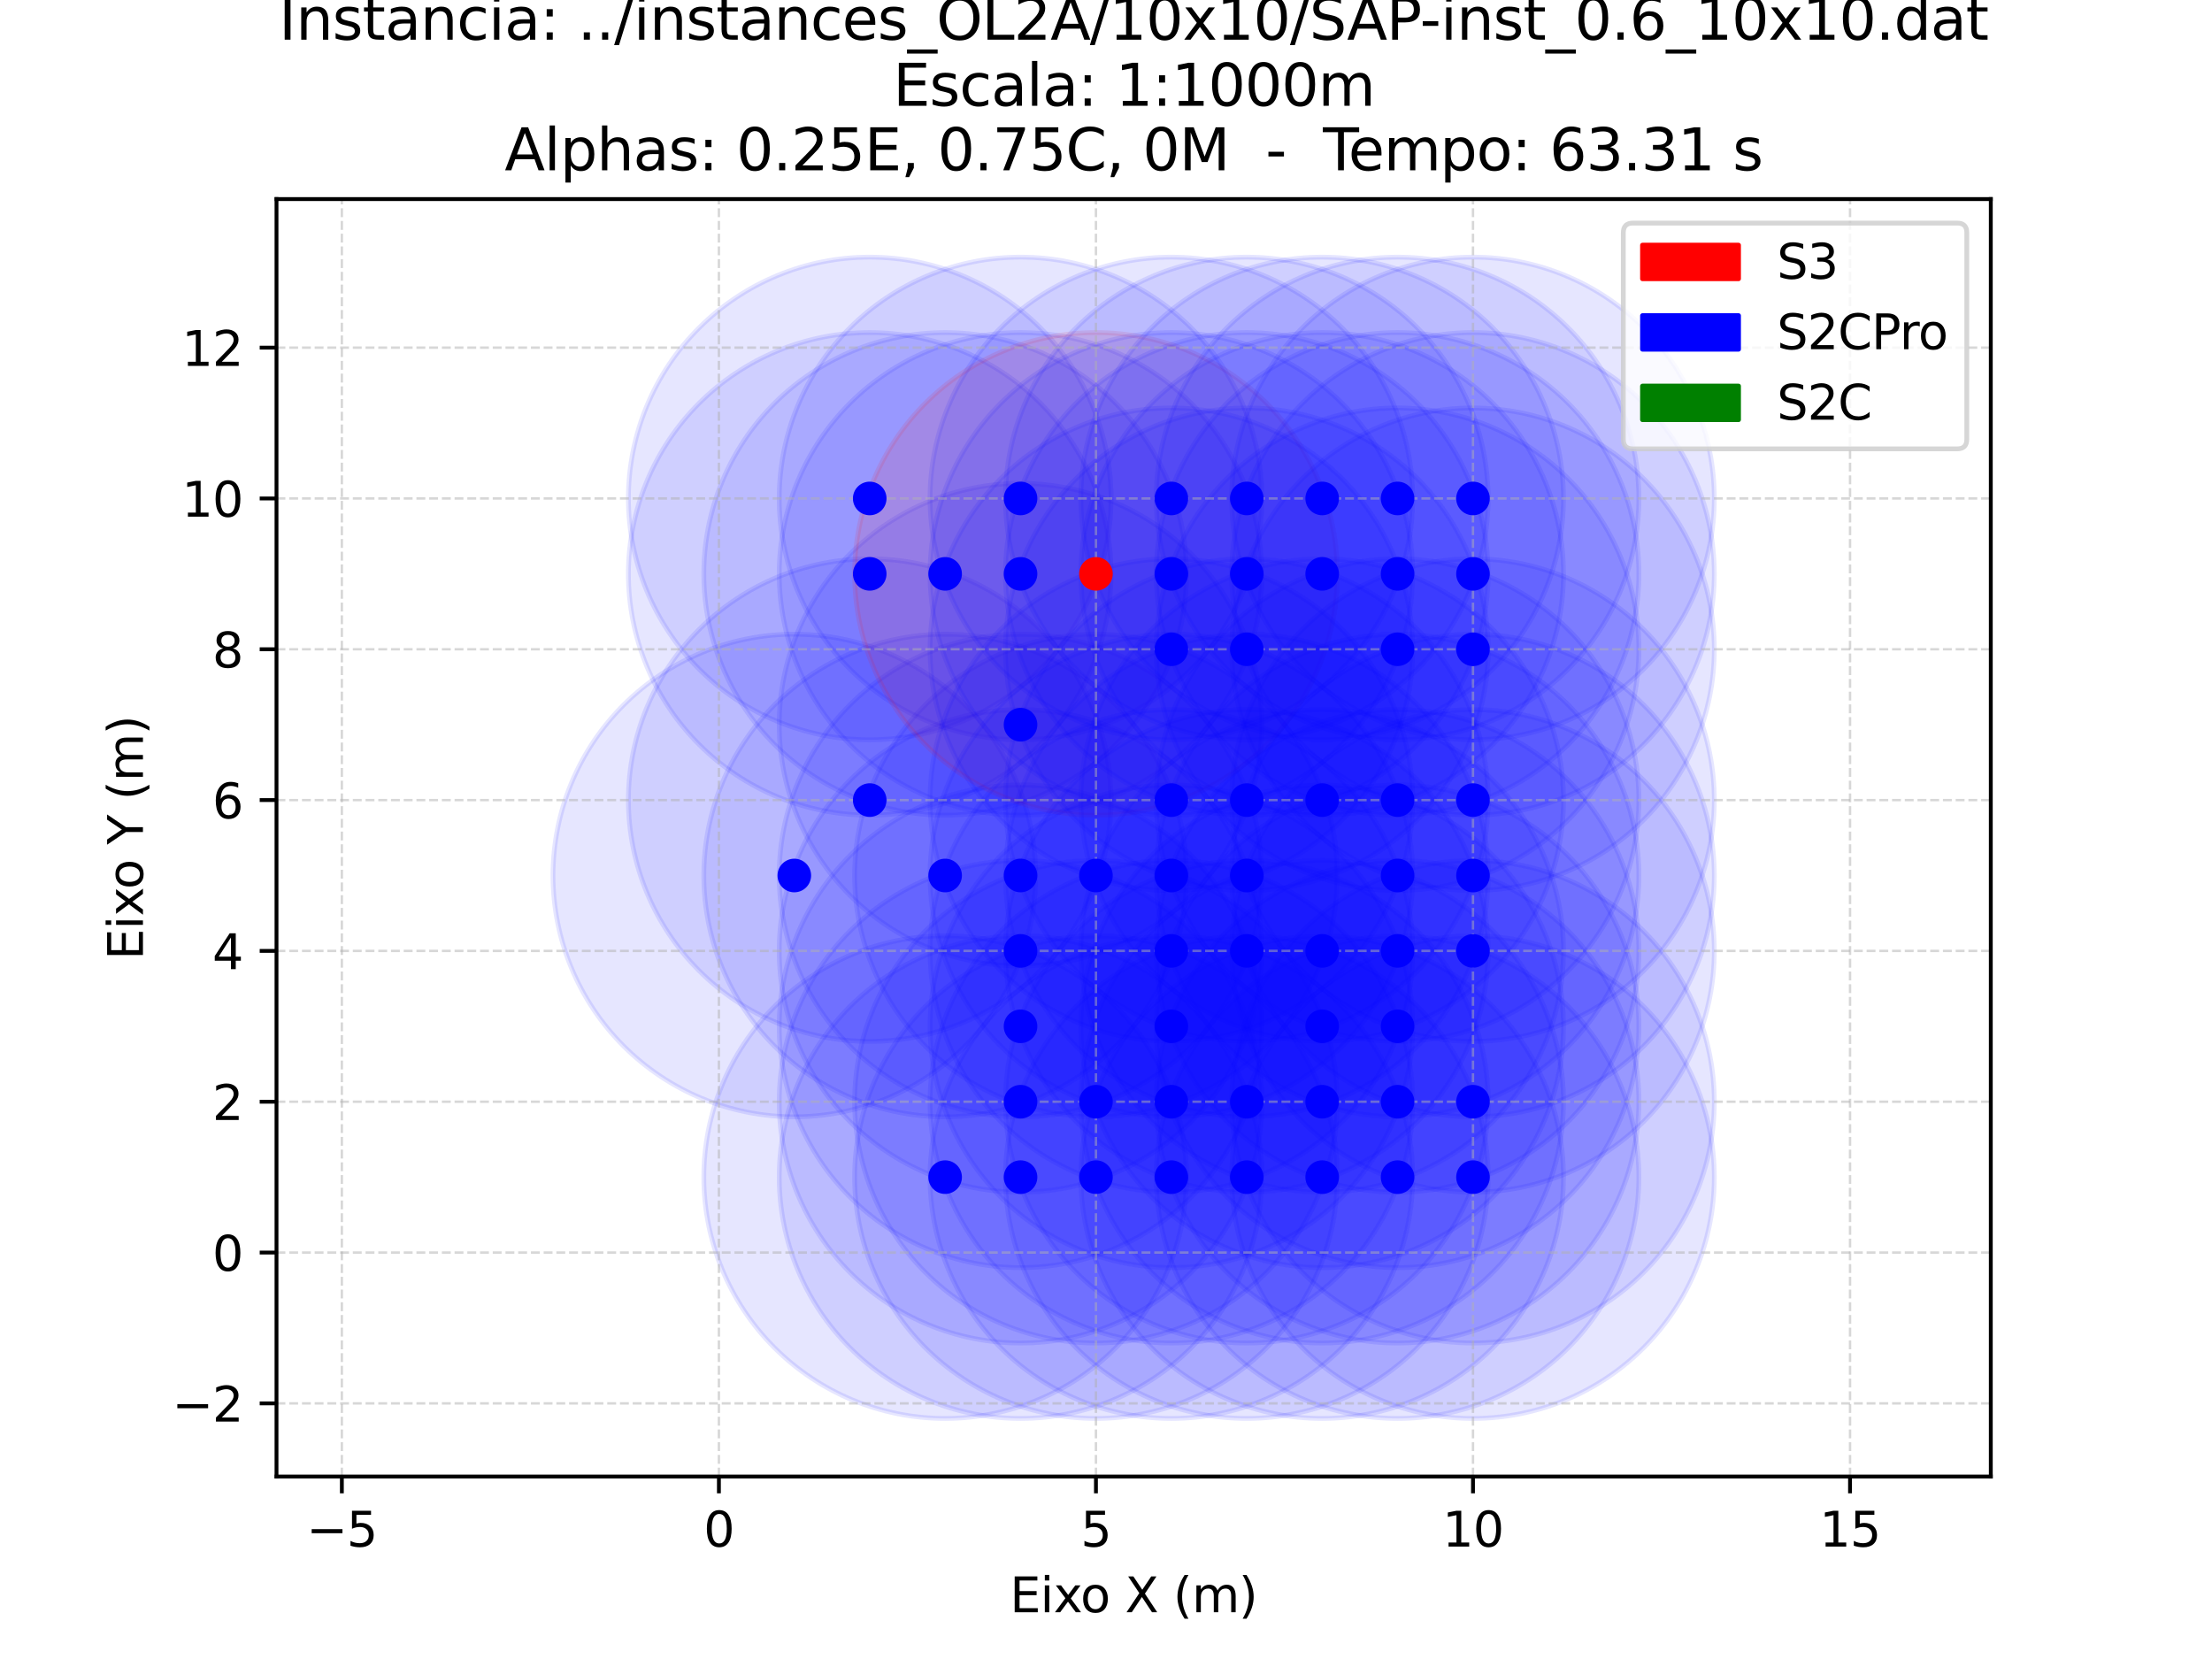 <?xml version="1.0" encoding="utf-8" standalone="no"?>
<!DOCTYPE svg PUBLIC "-//W3C//DTD SVG 1.1//EN"
  "http://www.w3.org/Graphics/SVG/1.1/DTD/svg11.dtd">
<svg xmlns:xlink="http://www.w3.org/1999/xlink" width="460.8pt" height="345.6pt" viewBox="0 0 460.8 345.6" xmlns="http://www.w3.org/2000/svg" version="1.1">
 <defs>
  <style type="text/css">*{stroke-linejoin: round; stroke-linecap: butt}</style>
 </defs>
 <g id="figure_1">
  <g id="patch_1">
   <path d="M 0 345.6 
L 460.8 345.6 
L 460.8 0 
L 0 0 
z
" style="fill: #ffffff"/>
  </g>
  <g id="axes_1">
   <g id="patch_2">
    <path d="M 57.6 307.584 
L 414.72 307.584 
L 414.72 41.472 
L 57.6 41.472 
z
" style="fill: #ffffff"/>
   </g>
   <g id="patch_3">
    <path d="M 165.469 232.652 
C 178.801 232.652 191.588 227.355 201.015 217.928 
C 210.442 208.501 215.738 195.714 215.738 182.383 
C 215.738 169.051 210.442 156.264 201.015 146.837 
C 191.588 137.41 178.801 132.113 165.469 132.113 
C 152.138 132.113 139.35 137.41 129.923 146.837 
C 120.497 156.264 115.2 169.051 115.2 182.383 
C 115.2 195.714 120.497 208.501 129.923 217.928 
C 139.35 227.355 152.138 232.652 165.469 232.652 
z
" clip-path="url(#p3ea774b0d5)" style="fill: #0000ff; opacity: 0.1; stroke: #0000ff; stroke-linejoin: miter"/>
   </g>
   <g id="patch_4">
    <path d="M 181.178 216.943 
C 194.51 216.943 207.297 211.646 216.724 202.219 
C 226.151 192.792 231.447 180.005 231.447 166.673 
C 231.447 153.342 226.151 140.555 216.724 131.128 
C 207.297 121.701 194.51 116.404 181.178 116.404 
C 167.847 116.404 155.059 121.701 145.633 131.128 
C 136.206 140.555 130.909 153.342 130.909 166.673 
C 130.909 180.005 136.206 192.792 145.633 202.219 
C 155.059 211.646 167.847 216.943 181.178 216.943 
z
" clip-path="url(#p3ea774b0d5)" style="fill: #0000ff; opacity: 0.1; stroke: #0000ff; stroke-linejoin: miter"/>
   </g>
   <g id="patch_5">
    <path d="M 181.178 169.815 
C 194.51 169.815 207.297 164.519 216.724 155.092 
C 226.151 145.665 231.447 132.878 231.447 119.546 
C 231.447 106.215 226.151 93.427 216.724 84.001 
C 207.297 74.574 194.51 69.277 181.178 69.277 
C 167.847 69.277 155.059 74.574 145.633 84.001 
C 136.206 93.427 130.909 106.215 130.909 119.546 
C 130.909 132.878 136.206 145.665 145.633 155.092 
C 155.059 164.519 167.847 169.815 181.178 169.815 
z
" clip-path="url(#p3ea774b0d5)" style="fill: #0000ff; opacity: 0.1; stroke: #0000ff; stroke-linejoin: miter"/>
   </g>
   <g id="patch_6">
    <path d="M 181.178 154.106 
C 194.51 154.106 207.297 148.81 216.724 139.383 
C 226.151 129.956 231.447 117.169 231.447 103.837 
C 231.447 90.506 226.151 77.718 216.724 68.291 
C 207.297 58.865 194.51 53.568 181.178 53.568 
C 167.847 53.568 155.059 58.865 145.633 68.291 
C 136.206 77.718 130.909 90.506 130.909 103.837 
C 130.909 117.169 136.206 129.956 145.633 139.383 
C 155.059 148.81 167.847 154.106 181.178 154.106 
z
" clip-path="url(#p3ea774b0d5)" style="fill: #0000ff; opacity: 0.1; stroke: #0000ff; stroke-linejoin: miter"/>
   </g>
   <g id="patch_7">
    <path d="M 196.887 295.488 
C 210.219 295.488 223.006 290.191 232.433 280.765 
C 241.86 271.338 247.156 258.55 247.156 245.219 
C 247.156 231.887 241.86 219.1 232.433 209.673 
C 223.006 200.246 210.219 194.95 196.887 194.95 
C 183.556 194.95 170.768 200.246 161.342 209.673 
C 151.915 219.1 146.618 231.887 146.618 245.219 
C 146.618 258.55 151.915 271.338 161.342 280.765 
C 170.768 290.191 183.556 295.488 196.887 295.488 
z
" clip-path="url(#p3ea774b0d5)" style="fill: #0000ff; opacity: 0.1; stroke: #0000ff; stroke-linejoin: miter"/>
   </g>
   <g id="patch_8">
    <path d="M 196.887 232.652 
C 210.219 232.652 223.006 227.355 232.433 217.928 
C 241.86 208.501 247.156 195.714 247.156 182.383 
C 247.156 169.051 241.86 156.264 232.433 146.837 
C 223.006 137.41 210.219 132.113 196.887 132.113 
C 183.556 132.113 170.768 137.41 161.342 146.837 
C 151.915 156.264 146.618 169.051 146.618 182.383 
C 146.618 195.714 151.915 208.501 161.342 217.928 
C 170.768 227.355 183.556 232.652 196.887 232.652 
z
" clip-path="url(#p3ea774b0d5)" style="fill: #0000ff; opacity: 0.1; stroke: #0000ff; stroke-linejoin: miter"/>
   </g>
   <g id="patch_9">
    <path d="M 196.887 169.815 
C 210.219 169.815 223.006 164.519 232.433 155.092 
C 241.86 145.665 247.156 132.878 247.156 119.546 
C 247.156 106.215 241.86 93.427 232.433 84.001 
C 223.006 74.574 210.219 69.277 196.887 69.277 
C 183.556 69.277 170.768 74.574 161.342 84.001 
C 151.915 93.427 146.618 106.215 146.618 119.546 
C 146.618 132.878 151.915 145.665 161.342 155.092 
C 170.768 164.519 183.556 169.815 196.887 169.815 
z
" clip-path="url(#p3ea774b0d5)" style="fill: #0000ff; opacity: 0.1; stroke: #0000ff; stroke-linejoin: miter"/>
   </g>
   <g id="patch_10">
    <path d="M 212.596 295.488 
C 225.928 295.488 238.715 290.191 248.142 280.765 
C 257.569 271.338 262.865 258.55 262.865 245.219 
C 262.865 231.887 257.569 219.1 248.142 209.673 
C 238.715 200.246 225.928 194.95 212.596 194.95 
C 199.265 194.95 186.478 200.246 177.051 209.673 
C 167.624 219.1 162.327 231.887 162.327 245.219 
C 162.327 258.55 167.624 271.338 177.051 280.765 
C 186.478 290.191 199.265 295.488 212.596 295.488 
z
" clip-path="url(#p3ea774b0d5)" style="fill: #0000ff; opacity: 0.1; stroke: #0000ff; stroke-linejoin: miter"/>
   </g>
   <g id="patch_11">
    <path d="M 212.596 279.779 
C 225.928 279.779 238.715 274.482 248.142 265.055 
C 257.569 255.629 262.865 242.841 262.865 229.51 
C 262.865 216.178 257.569 203.391 248.142 193.964 
C 238.715 184.537 225.928 179.241 212.596 179.241 
C 199.265 179.241 186.478 184.537 177.051 193.964 
C 167.624 203.391 162.327 216.178 162.327 229.51 
C 162.327 242.841 167.624 255.629 177.051 265.055 
C 186.478 274.482 199.265 279.779 212.596 279.779 
z
" clip-path="url(#p3ea774b0d5)" style="fill: #0000ff; opacity: 0.1; stroke: #0000ff; stroke-linejoin: miter"/>
   </g>
   <g id="patch_12">
    <path d="M 212.596 264.07 
C 225.928 264.07 238.715 258.773 248.142 249.346 
C 257.569 239.92 262.865 227.132 262.865 213.801 
C 262.865 200.469 257.569 187.682 248.142 178.255 
C 238.715 168.828 225.928 163.532 212.596 163.532 
C 199.265 163.532 186.478 168.828 177.051 178.255 
C 167.624 187.682 162.327 200.469 162.327 213.801 
C 162.327 227.132 167.624 239.92 177.051 249.346 
C 186.478 258.773 199.265 264.07 212.596 264.07 
z
" clip-path="url(#p3ea774b0d5)" style="fill: #0000ff; opacity: 0.1; stroke: #0000ff; stroke-linejoin: miter"/>
   </g>
   <g id="patch_13">
    <path d="M 212.596 248.361 
C 225.928 248.361 238.715 243.064 248.142 233.637 
C 257.569 224.21 262.865 211.423 262.865 198.092 
C 262.865 184.76 257.569 171.973 248.142 162.546 
C 238.715 153.119 225.928 147.823 212.596 147.823 
C 199.265 147.823 186.478 153.119 177.051 162.546 
C 167.624 171.973 162.327 184.76 162.327 198.092 
C 162.327 211.423 167.624 224.21 177.051 233.637 
C 186.478 243.064 199.265 248.361 212.596 248.361 
z
" clip-path="url(#p3ea774b0d5)" style="fill: #0000ff; opacity: 0.1; stroke: #0000ff; stroke-linejoin: miter"/>
   </g>
   <g id="patch_14">
    <path d="M 212.596 232.652 
C 225.928 232.652 238.715 227.355 248.142 217.928 
C 257.569 208.501 262.865 195.714 262.865 182.383 
C 262.865 169.051 257.569 156.264 248.142 146.837 
C 238.715 137.41 225.928 132.113 212.596 132.113 
C 199.265 132.113 186.478 137.41 177.051 146.837 
C 167.624 156.264 162.327 169.051 162.327 182.383 
C 162.327 195.714 167.624 208.501 177.051 217.928 
C 186.478 227.355 199.265 232.652 212.596 232.652 
z
" clip-path="url(#p3ea774b0d5)" style="fill: #0000ff; opacity: 0.1; stroke: #0000ff; stroke-linejoin: miter"/>
   </g>
   <g id="patch_15">
    <path d="M 212.596 201.233 
C 225.928 201.233 238.715 195.937 248.142 186.51 
C 257.569 177.083 262.865 164.296 262.865 150.964 
C 262.865 137.633 257.569 124.846 248.142 115.419 
C 238.715 105.992 225.928 100.695 212.596 100.695 
C 199.265 100.695 186.478 105.992 177.051 115.419 
C 167.624 124.846 162.327 137.633 162.327 150.964 
C 162.327 164.296 167.624 177.083 177.051 186.51 
C 186.478 195.937 199.265 201.233 212.596 201.233 
z
" clip-path="url(#p3ea774b0d5)" style="fill: #0000ff; opacity: 0.1; stroke: #0000ff; stroke-linejoin: miter"/>
   </g>
   <g id="patch_16">
    <path d="M 212.596 169.815 
C 225.928 169.815 238.715 164.519 248.142 155.092 
C 257.569 145.665 262.865 132.878 262.865 119.546 
C 262.865 106.215 257.569 93.427 248.142 84.001 
C 238.715 74.574 225.928 69.277 212.596 69.277 
C 199.265 69.277 186.478 74.574 177.051 84.001 
C 167.624 93.427 162.327 106.215 162.327 119.546 
C 162.327 132.878 167.624 145.665 177.051 155.092 
C 186.478 164.519 199.265 169.815 212.596 169.815 
z
" clip-path="url(#p3ea774b0d5)" style="fill: #0000ff; opacity: 0.1; stroke: #0000ff; stroke-linejoin: miter"/>
   </g>
   <g id="patch_17">
    <path d="M 212.596 154.106 
C 225.928 154.106 238.715 148.81 248.142 139.383 
C 257.569 129.956 262.865 117.169 262.865 103.837 
C 262.865 90.506 257.569 77.718 248.142 68.291 
C 238.715 58.865 225.928 53.568 212.596 53.568 
C 199.265 53.568 186.478 58.865 177.051 68.291 
C 167.624 77.718 162.327 90.506 162.327 103.837 
C 162.327 117.169 167.624 129.956 177.051 139.383 
C 186.478 148.81 199.265 154.106 212.596 154.106 
z
" clip-path="url(#p3ea774b0d5)" style="fill: #0000ff; opacity: 0.1; stroke: #0000ff; stroke-linejoin: miter"/>
   </g>
   <g id="patch_18">
    <path d="M 228.305 295.488 
C 241.637 295.488 254.424 290.191 263.851 280.765 
C 273.278 271.338 278.575 258.55 278.575 245.219 
C 278.575 231.887 273.278 219.1 263.851 209.673 
C 254.424 200.246 241.637 194.95 228.305 194.95 
C 214.974 194.95 202.187 200.246 192.76 209.673 
C 183.333 219.1 178.036 231.887 178.036 245.219 
C 178.036 258.55 183.333 271.338 192.76 280.765 
C 202.187 290.191 214.974 295.488 228.305 295.488 
z
" clip-path="url(#p3ea774b0d5)" style="fill: #0000ff; opacity: 0.1; stroke: #0000ff; stroke-linejoin: miter"/>
   </g>
   <g id="patch_19">
    <path d="M 228.305 279.779 
C 241.637 279.779 254.424 274.482 263.851 265.055 
C 273.278 255.629 278.575 242.841 278.575 229.51 
C 278.575 216.178 273.278 203.391 263.851 193.964 
C 254.424 184.537 241.637 179.241 228.305 179.241 
C 214.974 179.241 202.187 184.537 192.76 193.964 
C 183.333 203.391 178.036 216.178 178.036 229.51 
C 178.036 242.841 183.333 255.629 192.76 265.055 
C 202.187 274.482 214.974 279.779 228.305 279.779 
z
" clip-path="url(#p3ea774b0d5)" style="fill: #0000ff; opacity: 0.1; stroke: #0000ff; stroke-linejoin: miter"/>
   </g>
   <g id="patch_20">
    <path d="M 228.305 232.652 
C 241.637 232.652 254.424 227.355 263.851 217.928 
C 273.278 208.501 278.575 195.714 278.575 182.383 
C 278.575 169.051 273.278 156.264 263.851 146.837 
C 254.424 137.41 241.637 132.113 228.305 132.113 
C 214.974 132.113 202.187 137.41 192.76 146.837 
C 183.333 156.264 178.036 169.051 178.036 182.383 
C 178.036 195.714 183.333 208.501 192.76 217.928 
C 202.187 227.355 214.974 232.652 228.305 232.652 
z
" clip-path="url(#p3ea774b0d5)" style="fill: #0000ff; opacity: 0.1; stroke: #0000ff; stroke-linejoin: miter"/>
   </g>
   <g id="patch_21">
    <path d="M 228.305 169.815 
C 241.637 169.815 254.424 164.519 263.851 155.092 
C 273.278 145.665 278.575 132.878 278.575 119.546 
C 278.575 106.215 273.278 93.427 263.851 84.001 
C 254.424 74.574 241.637 69.277 228.305 69.277 
C 214.974 69.277 202.187 74.574 192.76 84.001 
C 183.333 93.427 178.036 106.215 178.036 119.546 
C 178.036 132.878 183.333 145.665 192.76 155.092 
C 202.187 164.519 214.974 169.815 228.305 169.815 
z
" clip-path="url(#p3ea774b0d5)" style="fill: #ff0000; opacity: 0.1; stroke: #ff0000; stroke-linejoin: miter"/>
   </g>
   <g id="patch_22">
    <path d="M 244.015 295.488 
C 257.346 295.488 270.133 290.191 279.56 280.765 
C 288.987 271.338 294.284 258.55 294.284 245.219 
C 294.284 231.887 288.987 219.1 279.56 209.673 
C 270.133 200.246 257.346 194.95 244.015 194.95 
C 230.683 194.95 217.896 200.246 208.469 209.673 
C 199.042 219.1 193.745 231.887 193.745 245.219 
C 193.745 258.55 199.042 271.338 208.469 280.765 
C 217.896 290.191 230.683 295.488 244.015 295.488 
z
" clip-path="url(#p3ea774b0d5)" style="fill: #0000ff; opacity: 0.1; stroke: #0000ff; stroke-linejoin: miter"/>
   </g>
   <g id="patch_23">
    <path d="M 244.015 279.779 
C 257.346 279.779 270.133 274.482 279.56 265.055 
C 288.987 255.629 294.284 242.841 294.284 229.51 
C 294.284 216.178 288.987 203.391 279.56 193.964 
C 270.133 184.537 257.346 179.241 244.015 179.241 
C 230.683 179.241 217.896 184.537 208.469 193.964 
C 199.042 203.391 193.745 216.178 193.745 229.51 
C 193.745 242.841 199.042 255.629 208.469 265.055 
C 217.896 274.482 230.683 279.779 244.015 279.779 
z
" clip-path="url(#p3ea774b0d5)" style="fill: #0000ff; opacity: 0.1; stroke: #0000ff; stroke-linejoin: miter"/>
   </g>
   <g id="patch_24">
    <path d="M 244.015 264.07 
C 257.346 264.07 270.133 258.773 279.56 249.346 
C 288.987 239.92 294.284 227.132 294.284 213.801 
C 294.284 200.469 288.987 187.682 279.56 178.255 
C 270.133 168.828 257.346 163.532 244.015 163.532 
C 230.683 163.532 217.896 168.828 208.469 178.255 
C 199.042 187.682 193.745 200.469 193.745 213.801 
C 193.745 227.132 199.042 239.92 208.469 249.346 
C 217.896 258.773 230.683 264.07 244.015 264.07 
z
" clip-path="url(#p3ea774b0d5)" style="fill: #0000ff; opacity: 0.1; stroke: #0000ff; stroke-linejoin: miter"/>
   </g>
   <g id="patch_25">
    <path d="M 244.015 248.361 
C 257.346 248.361 270.133 243.064 279.56 233.637 
C 288.987 224.21 294.284 211.423 294.284 198.092 
C 294.284 184.76 288.987 171.973 279.56 162.546 
C 270.133 153.119 257.346 147.823 244.015 147.823 
C 230.683 147.823 217.896 153.119 208.469 162.546 
C 199.042 171.973 193.745 184.76 193.745 198.092 
C 193.745 211.423 199.042 224.21 208.469 233.637 
C 217.896 243.064 230.683 248.361 244.015 248.361 
z
" clip-path="url(#p3ea774b0d5)" style="fill: #0000ff; opacity: 0.1; stroke: #0000ff; stroke-linejoin: miter"/>
   </g>
   <g id="patch_26">
    <path d="M 244.015 232.652 
C 257.346 232.652 270.133 227.355 279.56 217.928 
C 288.987 208.501 294.284 195.714 294.284 182.383 
C 294.284 169.051 288.987 156.264 279.56 146.837 
C 270.133 137.41 257.346 132.113 244.015 132.113 
C 230.683 132.113 217.896 137.41 208.469 146.837 
C 199.042 156.264 193.745 169.051 193.745 182.383 
C 193.745 195.714 199.042 208.501 208.469 217.928 
C 217.896 227.355 230.683 232.652 244.015 232.652 
z
" clip-path="url(#p3ea774b0d5)" style="fill: #0000ff; opacity: 0.1; stroke: #0000ff; stroke-linejoin: miter"/>
   </g>
   <g id="patch_27">
    <path d="M 244.015 216.943 
C 257.346 216.943 270.133 211.646 279.56 202.219 
C 288.987 192.792 294.284 180.005 294.284 166.673 
C 294.284 153.342 288.987 140.555 279.56 131.128 
C 270.133 121.701 257.346 116.404 244.015 116.404 
C 230.683 116.404 217.896 121.701 208.469 131.128 
C 199.042 140.555 193.745 153.342 193.745 166.673 
C 193.745 180.005 199.042 192.792 208.469 202.219 
C 217.896 211.646 230.683 216.943 244.015 216.943 
z
" clip-path="url(#p3ea774b0d5)" style="fill: #0000ff; opacity: 0.1; stroke: #0000ff; stroke-linejoin: miter"/>
   </g>
   <g id="patch_28">
    <path d="M 244.015 185.524 
C 257.346 185.524 270.133 180.228 279.56 170.801 
C 288.987 161.374 294.284 148.587 294.284 135.255 
C 294.284 121.924 288.987 109.136 279.56 99.71 
C 270.133 90.283 257.346 84.986 244.015 84.986 
C 230.683 84.986 217.896 90.283 208.469 99.71 
C 199.042 109.136 193.745 121.924 193.745 135.255 
C 193.745 148.587 199.042 161.374 208.469 170.801 
C 217.896 180.228 230.683 185.524 244.015 185.524 
z
" clip-path="url(#p3ea774b0d5)" style="fill: #0000ff; opacity: 0.1; stroke: #0000ff; stroke-linejoin: miter"/>
   </g>
   <g id="patch_29">
    <path d="M 244.015 169.815 
C 257.346 169.815 270.133 164.519 279.56 155.092 
C 288.987 145.665 294.284 132.878 294.284 119.546 
C 294.284 106.215 288.987 93.427 279.56 84.001 
C 270.133 74.574 257.346 69.277 244.015 69.277 
C 230.683 69.277 217.896 74.574 208.469 84.001 
C 199.042 93.427 193.745 106.215 193.745 119.546 
C 193.745 132.878 199.042 145.665 208.469 155.092 
C 217.896 164.519 230.683 169.815 244.015 169.815 
z
" clip-path="url(#p3ea774b0d5)" style="fill: #0000ff; opacity: 0.1; stroke: #0000ff; stroke-linejoin: miter"/>
   </g>
   <g id="patch_30">
    <path d="M 244.015 154.106 
C 257.346 154.106 270.133 148.81 279.56 139.383 
C 288.987 129.956 294.284 117.169 294.284 103.837 
C 294.284 90.506 288.987 77.718 279.56 68.291 
C 270.133 58.865 257.346 53.568 244.015 53.568 
C 230.683 53.568 217.896 58.865 208.469 68.291 
C 199.042 77.718 193.745 90.506 193.745 103.837 
C 193.745 117.169 199.042 129.956 208.469 139.383 
C 217.896 148.81 230.683 154.106 244.015 154.106 
z
" clip-path="url(#p3ea774b0d5)" style="fill: #0000ff; opacity: 0.1; stroke: #0000ff; stroke-linejoin: miter"/>
   </g>
   <g id="patch_31">
    <path d="M 259.724 295.488 
C 273.055 295.488 285.842 290.191 295.269 280.765 
C 304.696 271.338 309.993 258.55 309.993 245.219 
C 309.993 231.887 304.696 219.1 295.269 209.673 
C 285.842 200.246 273.055 194.95 259.724 194.95 
C 246.392 194.95 233.605 200.246 224.178 209.673 
C 214.751 219.1 209.455 231.887 209.455 245.219 
C 209.455 258.55 214.751 271.338 224.178 280.765 
C 233.605 290.191 246.392 295.488 259.724 295.488 
z
" clip-path="url(#p3ea774b0d5)" style="fill: #0000ff; opacity: 0.1; stroke: #0000ff; stroke-linejoin: miter"/>
   </g>
   <g id="patch_32">
    <path d="M 259.724 279.779 
C 273.055 279.779 285.842 274.482 295.269 265.055 
C 304.696 255.629 309.993 242.841 309.993 229.51 
C 309.993 216.178 304.696 203.391 295.269 193.964 
C 285.842 184.537 273.055 179.241 259.724 179.241 
C 246.392 179.241 233.605 184.537 224.178 193.964 
C 214.751 203.391 209.455 216.178 209.455 229.51 
C 209.455 242.841 214.751 255.629 224.178 265.055 
C 233.605 274.482 246.392 279.779 259.724 279.779 
z
" clip-path="url(#p3ea774b0d5)" style="fill: #0000ff; opacity: 0.1; stroke: #0000ff; stroke-linejoin: miter"/>
   </g>
   <g id="patch_33">
    <path d="M 259.724 248.361 
C 273.055 248.361 285.842 243.064 295.269 233.637 
C 304.696 224.21 309.993 211.423 309.993 198.092 
C 309.993 184.76 304.696 171.973 295.269 162.546 
C 285.842 153.119 273.055 147.823 259.724 147.823 
C 246.392 147.823 233.605 153.119 224.178 162.546 
C 214.751 171.973 209.455 184.76 209.455 198.092 
C 209.455 211.423 214.751 224.21 224.178 233.637 
C 233.605 243.064 246.392 248.361 259.724 248.361 
z
" clip-path="url(#p3ea774b0d5)" style="fill: #0000ff; opacity: 0.1; stroke: #0000ff; stroke-linejoin: miter"/>
   </g>
   <g id="patch_34">
    <path d="M 259.724 232.652 
C 273.055 232.652 285.842 227.355 295.269 217.928 
C 304.696 208.501 309.993 195.714 309.993 182.383 
C 309.993 169.051 304.696 156.264 295.269 146.837 
C 285.842 137.41 273.055 132.113 259.724 132.113 
C 246.392 132.113 233.605 137.41 224.178 146.837 
C 214.751 156.264 209.455 169.051 209.455 182.383 
C 209.455 195.714 214.751 208.501 224.178 217.928 
C 233.605 227.355 246.392 232.652 259.724 232.652 
z
" clip-path="url(#p3ea774b0d5)" style="fill: #0000ff; opacity: 0.1; stroke: #0000ff; stroke-linejoin: miter"/>
   </g>
   <g id="patch_35">
    <path d="M 259.724 216.943 
C 273.055 216.943 285.842 211.646 295.269 202.219 
C 304.696 192.792 309.993 180.005 309.993 166.673 
C 309.993 153.342 304.696 140.555 295.269 131.128 
C 285.842 121.701 273.055 116.404 259.724 116.404 
C 246.392 116.404 233.605 121.701 224.178 131.128 
C 214.751 140.555 209.455 153.342 209.455 166.673 
C 209.455 180.005 214.751 192.792 224.178 202.219 
C 233.605 211.646 246.392 216.943 259.724 216.943 
z
" clip-path="url(#p3ea774b0d5)" style="fill: #0000ff; opacity: 0.1; stroke: #0000ff; stroke-linejoin: miter"/>
   </g>
   <g id="patch_36">
    <path d="M 259.724 185.524 
C 273.055 185.524 285.842 180.228 295.269 170.801 
C 304.696 161.374 309.993 148.587 309.993 135.255 
C 309.993 121.924 304.696 109.136 295.269 99.71 
C 285.842 90.283 273.055 84.986 259.724 84.986 
C 246.392 84.986 233.605 90.283 224.178 99.71 
C 214.751 109.136 209.455 121.924 209.455 135.255 
C 209.455 148.587 214.751 161.374 224.178 170.801 
C 233.605 180.228 246.392 185.524 259.724 185.524 
z
" clip-path="url(#p3ea774b0d5)" style="fill: #0000ff; opacity: 0.1; stroke: #0000ff; stroke-linejoin: miter"/>
   </g>
   <g id="patch_37">
    <path d="M 259.724 169.815 
C 273.055 169.815 285.842 164.519 295.269 155.092 
C 304.696 145.665 309.993 132.878 309.993 119.546 
C 309.993 106.215 304.696 93.427 295.269 84.001 
C 285.842 74.574 273.055 69.277 259.724 69.277 
C 246.392 69.277 233.605 74.574 224.178 84.001 
C 214.751 93.427 209.455 106.215 209.455 119.546 
C 209.455 132.878 214.751 145.665 224.178 155.092 
C 233.605 164.519 246.392 169.815 259.724 169.815 
z
" clip-path="url(#p3ea774b0d5)" style="fill: #0000ff; opacity: 0.1; stroke: #0000ff; stroke-linejoin: miter"/>
   </g>
   <g id="patch_38">
    <path d="M 259.724 154.106 
C 273.055 154.106 285.842 148.81 295.269 139.383 
C 304.696 129.956 309.993 117.169 309.993 103.837 
C 309.993 90.506 304.696 77.718 295.269 68.291 
C 285.842 58.865 273.055 53.568 259.724 53.568 
C 246.392 53.568 233.605 58.865 224.178 68.291 
C 214.751 77.718 209.455 90.506 209.455 103.837 
C 209.455 117.169 214.751 129.956 224.178 139.383 
C 233.605 148.81 246.392 154.106 259.724 154.106 
z
" clip-path="url(#p3ea774b0d5)" style="fill: #0000ff; opacity: 0.1; stroke: #0000ff; stroke-linejoin: miter"/>
   </g>
   <g id="patch_39">
    <path d="M 275.433 295.488 
C 288.764 295.488 301.552 290.191 310.978 280.765 
C 320.405 271.338 325.702 258.55 325.702 245.219 
C 325.702 231.887 320.405 219.1 310.978 209.673 
C 301.552 200.246 288.764 194.95 275.433 194.95 
C 262.101 194.95 249.314 200.246 239.887 209.673 
C 230.46 219.1 225.164 231.887 225.164 245.219 
C 225.164 258.55 230.46 271.338 239.887 280.765 
C 249.314 290.191 262.101 295.488 275.433 295.488 
z
" clip-path="url(#p3ea774b0d5)" style="fill: #0000ff; opacity: 0.1; stroke: #0000ff; stroke-linejoin: miter"/>
   </g>
   <g id="patch_40">
    <path d="M 275.433 279.779 
C 288.764 279.779 301.552 274.482 310.978 265.055 
C 320.405 255.629 325.702 242.841 325.702 229.51 
C 325.702 216.178 320.405 203.391 310.978 193.964 
C 301.552 184.537 288.764 179.241 275.433 179.241 
C 262.101 179.241 249.314 184.537 239.887 193.964 
C 230.46 203.391 225.164 216.178 225.164 229.51 
C 225.164 242.841 230.46 255.629 239.887 265.055 
C 249.314 274.482 262.101 279.779 275.433 279.779 
z
" clip-path="url(#p3ea774b0d5)" style="fill: #0000ff; opacity: 0.1; stroke: #0000ff; stroke-linejoin: miter"/>
   </g>
   <g id="patch_41">
    <path d="M 275.433 264.07 
C 288.764 264.07 301.552 258.773 310.978 249.346 
C 320.405 239.92 325.702 227.132 325.702 213.801 
C 325.702 200.469 320.405 187.682 310.978 178.255 
C 301.552 168.828 288.764 163.532 275.433 163.532 
C 262.101 163.532 249.314 168.828 239.887 178.255 
C 230.46 187.682 225.164 200.469 225.164 213.801 
C 225.164 227.132 230.46 239.92 239.887 249.346 
C 249.314 258.773 262.101 264.07 275.433 264.07 
z
" clip-path="url(#p3ea774b0d5)" style="fill: #0000ff; opacity: 0.1; stroke: #0000ff; stroke-linejoin: miter"/>
   </g>
   <g id="patch_42">
    <path d="M 275.433 248.361 
C 288.764 248.361 301.552 243.064 310.978 233.637 
C 320.405 224.21 325.702 211.423 325.702 198.092 
C 325.702 184.76 320.405 171.973 310.978 162.546 
C 301.552 153.119 288.764 147.823 275.433 147.823 
C 262.101 147.823 249.314 153.119 239.887 162.546 
C 230.46 171.973 225.164 184.76 225.164 198.092 
C 225.164 211.423 230.46 224.21 239.887 233.637 
C 249.314 243.064 262.101 248.361 275.433 248.361 
z
" clip-path="url(#p3ea774b0d5)" style="fill: #0000ff; opacity: 0.1; stroke: #0000ff; stroke-linejoin: miter"/>
   </g>
   <g id="patch_43">
    <path d="M 275.433 216.943 
C 288.764 216.943 301.552 211.646 310.978 202.219 
C 320.405 192.792 325.702 180.005 325.702 166.673 
C 325.702 153.342 320.405 140.555 310.978 131.128 
C 301.552 121.701 288.764 116.404 275.433 116.404 
C 262.101 116.404 249.314 121.701 239.887 131.128 
C 230.46 140.555 225.164 153.342 225.164 166.673 
C 225.164 180.005 230.46 192.792 239.887 202.219 
C 249.314 211.646 262.101 216.943 275.433 216.943 
z
" clip-path="url(#p3ea774b0d5)" style="fill: #0000ff; opacity: 0.1; stroke: #0000ff; stroke-linejoin: miter"/>
   </g>
   <g id="patch_44">
    <path d="M 275.433 169.815 
C 288.764 169.815 301.552 164.519 310.978 155.092 
C 320.405 145.665 325.702 132.878 325.702 119.546 
C 325.702 106.215 320.405 93.427 310.978 84.001 
C 301.552 74.574 288.764 69.277 275.433 69.277 
C 262.101 69.277 249.314 74.574 239.887 84.001 
C 230.46 93.427 225.164 106.215 225.164 119.546 
C 225.164 132.878 230.46 145.665 239.887 155.092 
C 249.314 164.519 262.101 169.815 275.433 169.815 
z
" clip-path="url(#p3ea774b0d5)" style="fill: #0000ff; opacity: 0.1; stroke: #0000ff; stroke-linejoin: miter"/>
   </g>
   <g id="patch_45">
    <path d="M 275.433 154.106 
C 288.764 154.106 301.552 148.81 310.978 139.383 
C 320.405 129.956 325.702 117.169 325.702 103.837 
C 325.702 90.506 320.405 77.718 310.978 68.291 
C 301.552 58.865 288.764 53.568 275.433 53.568 
C 262.101 53.568 249.314 58.865 239.887 68.291 
C 230.46 77.718 225.164 90.506 225.164 103.837 
C 225.164 117.169 230.46 129.956 239.887 139.383 
C 249.314 148.81 262.101 154.106 275.433 154.106 
z
" clip-path="url(#p3ea774b0d5)" style="fill: #0000ff; opacity: 0.1; stroke: #0000ff; stroke-linejoin: miter"/>
   </g>
   <g id="patch_46">
    <path d="M 291.142 295.488 
C 304.473 295.488 317.261 290.191 326.687 280.765 
C 336.114 271.338 341.411 258.55 341.411 245.219 
C 341.411 231.887 336.114 219.1 326.687 209.673 
C 317.261 200.246 304.473 194.95 291.142 194.95 
C 277.81 194.95 265.023 200.246 255.596 209.673 
C 246.169 219.1 240.873 231.887 240.873 245.219 
C 240.873 258.55 246.169 271.338 255.596 280.765 
C 265.023 290.191 277.81 295.488 291.142 295.488 
z
" clip-path="url(#p3ea774b0d5)" style="fill: #0000ff; opacity: 0.1; stroke: #0000ff; stroke-linejoin: miter"/>
   </g>
   <g id="patch_47">
    <path d="M 291.142 279.779 
C 304.473 279.779 317.261 274.482 326.687 265.055 
C 336.114 255.629 341.411 242.841 341.411 229.51 
C 341.411 216.178 336.114 203.391 326.687 193.964 
C 317.261 184.537 304.473 179.241 291.142 179.241 
C 277.81 179.241 265.023 184.537 255.596 193.964 
C 246.169 203.391 240.873 216.178 240.873 229.51 
C 240.873 242.841 246.169 255.629 255.596 265.055 
C 265.023 274.482 277.81 279.779 291.142 279.779 
z
" clip-path="url(#p3ea774b0d5)" style="fill: #0000ff; opacity: 0.1; stroke: #0000ff; stroke-linejoin: miter"/>
   </g>
   <g id="patch_48">
    <path d="M 291.142 264.07 
C 304.473 264.07 317.261 258.773 326.687 249.346 
C 336.114 239.92 341.411 227.132 341.411 213.801 
C 341.411 200.469 336.114 187.682 326.687 178.255 
C 317.261 168.828 304.473 163.532 291.142 163.532 
C 277.81 163.532 265.023 168.828 255.596 178.255 
C 246.169 187.682 240.873 200.469 240.873 213.801 
C 240.873 227.132 246.169 239.92 255.596 249.346 
C 265.023 258.773 277.81 264.07 291.142 264.07 
z
" clip-path="url(#p3ea774b0d5)" style="fill: #0000ff; opacity: 0.1; stroke: #0000ff; stroke-linejoin: miter"/>
   </g>
   <g id="patch_49">
    <path d="M 291.142 248.361 
C 304.473 248.361 317.261 243.064 326.687 233.637 
C 336.114 224.21 341.411 211.423 341.411 198.092 
C 341.411 184.76 336.114 171.973 326.687 162.546 
C 317.261 153.119 304.473 147.823 291.142 147.823 
C 277.81 147.823 265.023 153.119 255.596 162.546 
C 246.169 171.973 240.873 184.76 240.873 198.092 
C 240.873 211.423 246.169 224.21 255.596 233.637 
C 265.023 243.064 277.81 248.361 291.142 248.361 
z
" clip-path="url(#p3ea774b0d5)" style="fill: #0000ff; opacity: 0.1; stroke: #0000ff; stroke-linejoin: miter"/>
   </g>
   <g id="patch_50">
    <path d="M 291.142 232.652 
C 304.473 232.652 317.261 227.355 326.687 217.928 
C 336.114 208.501 341.411 195.714 341.411 182.383 
C 341.411 169.051 336.114 156.264 326.687 146.837 
C 317.261 137.41 304.473 132.113 291.142 132.113 
C 277.81 132.113 265.023 137.41 255.596 146.837 
C 246.169 156.264 240.873 169.051 240.873 182.383 
C 240.873 195.714 246.169 208.501 255.596 217.928 
C 265.023 227.355 277.81 232.652 291.142 232.652 
z
" clip-path="url(#p3ea774b0d5)" style="fill: #0000ff; opacity: 0.1; stroke: #0000ff; stroke-linejoin: miter"/>
   </g>
   <g id="patch_51">
    <path d="M 291.142 216.943 
C 304.473 216.943 317.261 211.646 326.687 202.219 
C 336.114 192.792 341.411 180.005 341.411 166.673 
C 341.411 153.342 336.114 140.555 326.687 131.128 
C 317.261 121.701 304.473 116.404 291.142 116.404 
C 277.81 116.404 265.023 121.701 255.596 131.128 
C 246.169 140.555 240.873 153.342 240.873 166.673 
C 240.873 180.005 246.169 192.792 255.596 202.219 
C 265.023 211.646 277.81 216.943 291.142 216.943 
z
" clip-path="url(#p3ea774b0d5)" style="fill: #0000ff; opacity: 0.1; stroke: #0000ff; stroke-linejoin: miter"/>
   </g>
   <g id="patch_52">
    <path d="M 291.142 185.524 
C 304.473 185.524 317.261 180.228 326.687 170.801 
C 336.114 161.374 341.411 148.587 341.411 135.255 
C 341.411 121.924 336.114 109.136 326.687 99.71 
C 317.261 90.283 304.473 84.986 291.142 84.986 
C 277.81 84.986 265.023 90.283 255.596 99.71 
C 246.169 109.136 240.873 121.924 240.873 135.255 
C 240.873 148.587 246.169 161.374 255.596 170.801 
C 265.023 180.228 277.81 185.524 291.142 185.524 
z
" clip-path="url(#p3ea774b0d5)" style="fill: #0000ff; opacity: 0.1; stroke: #0000ff; stroke-linejoin: miter"/>
   </g>
   <g id="patch_53">
    <path d="M 291.142 169.815 
C 304.473 169.815 317.261 164.519 326.687 155.092 
C 336.114 145.665 341.411 132.878 341.411 119.546 
C 341.411 106.215 336.114 93.427 326.687 84.001 
C 317.261 74.574 304.473 69.277 291.142 69.277 
C 277.81 69.277 265.023 74.574 255.596 84.001 
C 246.169 93.427 240.873 106.215 240.873 119.546 
C 240.873 132.878 246.169 145.665 255.596 155.092 
C 265.023 164.519 277.81 169.815 291.142 169.815 
z
" clip-path="url(#p3ea774b0d5)" style="fill: #0000ff; opacity: 0.1; stroke: #0000ff; stroke-linejoin: miter"/>
   </g>
   <g id="patch_54">
    <path d="M 291.142 154.106 
C 304.473 154.106 317.261 148.81 326.687 139.383 
C 336.114 129.956 341.411 117.169 341.411 103.837 
C 341.411 90.506 336.114 77.718 326.687 68.291 
C 317.261 58.865 304.473 53.568 291.142 53.568 
C 277.81 53.568 265.023 58.865 255.596 68.291 
C 246.169 77.718 240.873 90.506 240.873 103.837 
C 240.873 117.169 246.169 129.956 255.596 139.383 
C 265.023 148.81 277.81 154.106 291.142 154.106 
z
" clip-path="url(#p3ea774b0d5)" style="fill: #0000ff; opacity: 0.1; stroke: #0000ff; stroke-linejoin: miter"/>
   </g>
   <g id="patch_55">
    <path d="M 306.851 295.488 
C 320.182 295.488 332.97 290.191 342.397 280.765 
C 351.823 271.338 357.12 258.55 357.12 245.219 
C 357.12 231.887 351.823 219.1 342.397 209.673 
C 332.97 200.246 320.182 194.95 306.851 194.95 
C 293.519 194.95 280.732 200.246 271.305 209.673 
C 261.878 219.1 256.582 231.887 256.582 245.219 
C 256.582 258.55 261.878 271.338 271.305 280.765 
C 280.732 290.191 293.519 295.488 306.851 295.488 
z
" clip-path="url(#p3ea774b0d5)" style="fill: #0000ff; opacity: 0.1; stroke: #0000ff; stroke-linejoin: miter"/>
   </g>
   <g id="patch_56">
    <path d="M 306.851 279.779 
C 320.182 279.779 332.97 274.482 342.397 265.055 
C 351.823 255.629 357.12 242.841 357.12 229.51 
C 357.12 216.178 351.823 203.391 342.397 193.964 
C 332.97 184.537 320.182 179.241 306.851 179.241 
C 293.519 179.241 280.732 184.537 271.305 193.964 
C 261.878 203.391 256.582 216.178 256.582 229.51 
C 256.582 242.841 261.878 255.629 271.305 265.055 
C 280.732 274.482 293.519 279.779 306.851 279.779 
z
" clip-path="url(#p3ea774b0d5)" style="fill: #0000ff; opacity: 0.1; stroke: #0000ff; stroke-linejoin: miter"/>
   </g>
   <g id="patch_57">
    <path d="M 306.851 248.361 
C 320.182 248.361 332.97 243.064 342.397 233.637 
C 351.823 224.21 357.12 211.423 357.12 198.092 
C 357.12 184.76 351.823 171.973 342.397 162.546 
C 332.97 153.119 320.182 147.823 306.851 147.823 
C 293.519 147.823 280.732 153.119 271.305 162.546 
C 261.878 171.973 256.582 184.76 256.582 198.092 
C 256.582 211.423 261.878 224.21 271.305 233.637 
C 280.732 243.064 293.519 248.361 306.851 248.361 
z
" clip-path="url(#p3ea774b0d5)" style="fill: #0000ff; opacity: 0.1; stroke: #0000ff; stroke-linejoin: miter"/>
   </g>
   <g id="patch_58">
    <path d="M 306.851 232.652 
C 320.182 232.652 332.97 227.355 342.397 217.928 
C 351.823 208.501 357.12 195.714 357.12 182.383 
C 357.12 169.051 351.823 156.264 342.397 146.837 
C 332.97 137.41 320.182 132.113 306.851 132.113 
C 293.519 132.113 280.732 137.41 271.305 146.837 
C 261.878 156.264 256.582 169.051 256.582 182.383 
C 256.582 195.714 261.878 208.501 271.305 217.928 
C 280.732 227.355 293.519 232.652 306.851 232.652 
z
" clip-path="url(#p3ea774b0d5)" style="fill: #0000ff; opacity: 0.1; stroke: #0000ff; stroke-linejoin: miter"/>
   </g>
   <g id="patch_59">
    <path d="M 306.851 216.943 
C 320.182 216.943 332.97 211.646 342.397 202.219 
C 351.823 192.792 357.12 180.005 357.12 166.673 
C 357.12 153.342 351.823 140.555 342.397 131.128 
C 332.97 121.701 320.182 116.404 306.851 116.404 
C 293.519 116.404 280.732 121.701 271.305 131.128 
C 261.878 140.555 256.582 153.342 256.582 166.673 
C 256.582 180.005 261.878 192.792 271.305 202.219 
C 280.732 211.646 293.519 216.943 306.851 216.943 
z
" clip-path="url(#p3ea774b0d5)" style="fill: #0000ff; opacity: 0.1; stroke: #0000ff; stroke-linejoin: miter"/>
   </g>
   <g id="patch_60">
    <path d="M 306.851 185.524 
C 320.182 185.524 332.97 180.228 342.397 170.801 
C 351.823 161.374 357.12 148.587 357.12 135.255 
C 357.12 121.924 351.823 109.136 342.397 99.71 
C 332.97 90.283 320.182 84.986 306.851 84.986 
C 293.519 84.986 280.732 90.283 271.305 99.71 
C 261.878 109.136 256.582 121.924 256.582 135.255 
C 256.582 148.587 261.878 161.374 271.305 170.801 
C 280.732 180.228 293.519 185.524 306.851 185.524 
z
" clip-path="url(#p3ea774b0d5)" style="fill: #0000ff; opacity: 0.1; stroke: #0000ff; stroke-linejoin: miter"/>
   </g>
   <g id="patch_61">
    <path d="M 306.851 169.815 
C 320.182 169.815 332.97 164.519 342.397 155.092 
C 351.823 145.665 357.12 132.878 357.12 119.546 
C 357.12 106.215 351.823 93.427 342.397 84.001 
C 332.97 74.574 320.182 69.277 306.851 69.277 
C 293.519 69.277 280.732 74.574 271.305 84.001 
C 261.878 93.427 256.582 106.215 256.582 119.546 
C 256.582 132.878 261.878 145.665 271.305 155.092 
C 280.732 164.519 293.519 169.815 306.851 169.815 
z
" clip-path="url(#p3ea774b0d5)" style="fill: #0000ff; opacity: 0.1; stroke: #0000ff; stroke-linejoin: miter"/>
   </g>
   <g id="patch_62">
    <path d="M 306.851 154.106 
C 320.182 154.106 332.97 148.81 342.397 139.383 
C 351.823 129.956 357.12 117.169 357.12 103.837 
C 357.12 90.506 351.823 77.718 342.397 68.291 
C 332.97 58.865 320.182 53.568 306.851 53.568 
C 293.519 53.568 280.732 58.865 271.305 68.291 
C 261.878 77.718 256.582 90.506 256.582 103.837 
C 256.582 117.169 261.878 129.956 271.305 139.383 
C 280.732 148.81 293.519 154.106 306.851 154.106 
z
" clip-path="url(#p3ea774b0d5)" style="fill: #0000ff; opacity: 0.1; stroke: #0000ff; stroke-linejoin: miter"/>
   </g>
   <g id="matplotlib.axis_1">
    <g id="xtick_1">
     <g id="line2d_1">
      <path d="M 71.215 307.584 
L 71.215 41.472 
" clip-path="url(#p3ea774b0d5)" style="fill: none; stroke-dasharray: 1.85,0.8; stroke-dashoffset: 0; stroke: #b0b0b0; stroke-opacity: 0.5; stroke-width: 0.5"/>
     </g>
     <g id="line2d_2">
      <defs>
       <path id="mb0a75dc723" d="M 0 0 
L 0 3.5 
" style="stroke: #000000; stroke-width: 0.8"/>
      </defs>
      <g>
       <use xlink:href="#mb0a75dc723" x="71.215" y="307.584" style="stroke: #000000; stroke-width: 0.8"/>
      </g>
     </g>
     <g id="text_1">
      <!-- −5 -->
      <g transform="translate(63.843 322.182)scale(0.1 -0.1)">
       <defs>
        <path id="DejaVuSans-2212" d="M 678 2272 
L 4684 2272 
L 4684 1741 
L 678 1741 
L 678 2272 
z
" transform="scale(0.016)"/>
        <path id="DejaVuSans-35" d="M 691 4666 
L 3169 4666 
L 3169 4134 
L 1269 4134 
L 1269 2991 
Q 1406 3038 1543 3061 
Q 1681 3084 1819 3084 
Q 2600 3084 3056 2656 
Q 3513 2228 3513 1497 
Q 3513 744 3044 326 
Q 2575 -91 1722 -91 
Q 1428 -91 1123 -41 
Q 819 9 494 109 
L 494 744 
Q 775 591 1075 516 
Q 1375 441 1709 441 
Q 2250 441 2565 725 
Q 2881 1009 2881 1497 
Q 2881 1984 2565 2268 
Q 2250 2553 1709 2553 
Q 1456 2553 1204 2497 
Q 953 2441 691 2322 
L 691 4666 
z
" transform="scale(0.016)"/>
       </defs>
       <use xlink:href="#DejaVuSans-2212"/>
       <use xlink:href="#DejaVuSans-35" x="83.789"/>
      </g>
     </g>
    </g>
    <g id="xtick_2">
     <g id="line2d_3">
      <path d="M 149.76 307.584 
L 149.76 41.472 
" clip-path="url(#p3ea774b0d5)" style="fill: none; stroke-dasharray: 1.85,0.8; stroke-dashoffset: 0; stroke: #b0b0b0; stroke-opacity: 0.5; stroke-width: 0.5"/>
     </g>
     <g id="line2d_4">
      <g>
       <use xlink:href="#mb0a75dc723" x="149.76" y="307.584" style="stroke: #000000; stroke-width: 0.8"/>
      </g>
     </g>
     <g id="text_2">
      <!-- 0 -->
      <g transform="translate(146.579 322.182)scale(0.1 -0.1)">
       <defs>
        <path id="DejaVuSans-30" d="M 2034 4250 
Q 1547 4250 1301 3770 
Q 1056 3291 1056 2328 
Q 1056 1369 1301 889 
Q 1547 409 2034 409 
Q 2525 409 2770 889 
Q 3016 1369 3016 2328 
Q 3016 3291 2770 3770 
Q 2525 4250 2034 4250 
z
M 2034 4750 
Q 2819 4750 3233 4129 
Q 3647 3509 3647 2328 
Q 3647 1150 3233 529 
Q 2819 -91 2034 -91 
Q 1250 -91 836 529 
Q 422 1150 422 2328 
Q 422 3509 836 4129 
Q 1250 4750 2034 4750 
z
" transform="scale(0.016)"/>
       </defs>
       <use xlink:href="#DejaVuSans-30"/>
      </g>
     </g>
    </g>
    <g id="xtick_3">
     <g id="line2d_5">
      <path d="M 228.305 307.584 
L 228.305 41.472 
" clip-path="url(#p3ea774b0d5)" style="fill: none; stroke-dasharray: 1.85,0.8; stroke-dashoffset: 0; stroke: #b0b0b0; stroke-opacity: 0.5; stroke-width: 0.5"/>
     </g>
     <g id="line2d_6">
      <g>
       <use xlink:href="#mb0a75dc723" x="228.305" y="307.584" style="stroke: #000000; stroke-width: 0.8"/>
      </g>
     </g>
     <g id="text_3">
      <!-- 5 -->
      <g transform="translate(225.124 322.182)scale(0.1 -0.1)">
       <use xlink:href="#DejaVuSans-35"/>
      </g>
     </g>
    </g>
    <g id="xtick_4">
     <g id="line2d_7">
      <path d="M 306.851 307.584 
L 306.851 41.472 
" clip-path="url(#p3ea774b0d5)" style="fill: none; stroke-dasharray: 1.85,0.8; stroke-dashoffset: 0; stroke: #b0b0b0; stroke-opacity: 0.5; stroke-width: 0.5"/>
     </g>
     <g id="line2d_8">
      <g>
       <use xlink:href="#mb0a75dc723" x="306.851" y="307.584" style="stroke: #000000; stroke-width: 0.8"/>
      </g>
     </g>
     <g id="text_4">
      <!-- 10 -->
      <g transform="translate(300.488 322.182)scale(0.1 -0.1)">
       <defs>
        <path id="DejaVuSans-31" d="M 794 531 
L 1825 531 
L 1825 4091 
L 703 3866 
L 703 4441 
L 1819 4666 
L 2450 4666 
L 2450 531 
L 3481 531 
L 3481 0 
L 794 0 
L 794 531 
z
" transform="scale(0.016)"/>
       </defs>
       <use xlink:href="#DejaVuSans-31"/>
       <use xlink:href="#DejaVuSans-30" x="63.623"/>
      </g>
     </g>
    </g>
    <g id="xtick_5">
     <g id="line2d_9">
      <path d="M 385.396 307.584 
L 385.396 41.472 
" clip-path="url(#p3ea774b0d5)" style="fill: none; stroke-dasharray: 1.85,0.8; stroke-dashoffset: 0; stroke: #b0b0b0; stroke-opacity: 0.5; stroke-width: 0.5"/>
     </g>
     <g id="line2d_10">
      <g>
       <use xlink:href="#mb0a75dc723" x="385.396" y="307.584" style="stroke: #000000; stroke-width: 0.8"/>
      </g>
     </g>
     <g id="text_5">
      <!-- 15 -->
      <g transform="translate(379.034 322.182)scale(0.1 -0.1)">
       <use xlink:href="#DejaVuSans-31"/>
       <use xlink:href="#DejaVuSans-35" x="63.623"/>
      </g>
     </g>
    </g>
    <g id="text_6">
     <!-- Eixo X (m) -->
     <g transform="translate(210.374 335.861)scale(0.1 -0.1)">
      <defs>
       <path id="DejaVuSans-45" d="M 628 4666 
L 3578 4666 
L 3578 4134 
L 1259 4134 
L 1259 2753 
L 3481 2753 
L 3481 2222 
L 1259 2222 
L 1259 531 
L 3634 531 
L 3634 0 
L 628 0 
L 628 4666 
z
" transform="scale(0.016)"/>
       <path id="DejaVuSans-69" d="M 603 3500 
L 1178 3500 
L 1178 0 
L 603 0 
L 603 3500 
z
M 603 4863 
L 1178 4863 
L 1178 4134 
L 603 4134 
L 603 4863 
z
" transform="scale(0.016)"/>
       <path id="DejaVuSans-78" d="M 3513 3500 
L 2247 1797 
L 3578 0 
L 2900 0 
L 1881 1375 
L 863 0 
L 184 0 
L 1544 1831 
L 300 3500 
L 978 3500 
L 1906 2253 
L 2834 3500 
L 3513 3500 
z
" transform="scale(0.016)"/>
       <path id="DejaVuSans-6f" d="M 1959 3097 
Q 1497 3097 1228 2736 
Q 959 2375 959 1747 
Q 959 1119 1226 758 
Q 1494 397 1959 397 
Q 2419 397 2687 759 
Q 2956 1122 2956 1747 
Q 2956 2369 2687 2733 
Q 2419 3097 1959 3097 
z
M 1959 3584 
Q 2709 3584 3137 3096 
Q 3566 2609 3566 1747 
Q 3566 888 3137 398 
Q 2709 -91 1959 -91 
Q 1206 -91 779 398 
Q 353 888 353 1747 
Q 353 2609 779 3096 
Q 1206 3584 1959 3584 
z
" transform="scale(0.016)"/>
       <path id="DejaVuSans-20" transform="scale(0.016)"/>
       <path id="DejaVuSans-58" d="M 403 4666 
L 1081 4666 
L 2241 2931 
L 3406 4666 
L 4084 4666 
L 2584 2425 
L 4184 0 
L 3506 0 
L 2194 1984 
L 872 0 
L 191 0 
L 1856 2491 
L 403 4666 
z
" transform="scale(0.016)"/>
       <path id="DejaVuSans-28" d="M 1984 4856 
Q 1566 4138 1362 3434 
Q 1159 2731 1159 2009 
Q 1159 1288 1364 580 
Q 1569 -128 1984 -844 
L 1484 -844 
Q 1016 -109 783 600 
Q 550 1309 550 2009 
Q 550 2706 781 3412 
Q 1013 4119 1484 4856 
L 1984 4856 
z
" transform="scale(0.016)"/>
       <path id="DejaVuSans-6d" d="M 3328 2828 
Q 3544 3216 3844 3400 
Q 4144 3584 4550 3584 
Q 5097 3584 5394 3201 
Q 5691 2819 5691 2113 
L 5691 0 
L 5113 0 
L 5113 2094 
Q 5113 2597 4934 2840 
Q 4756 3084 4391 3084 
Q 3944 3084 3684 2787 
Q 3425 2491 3425 1978 
L 3425 0 
L 2847 0 
L 2847 2094 
Q 2847 2600 2669 2842 
Q 2491 3084 2119 3084 
Q 1678 3084 1418 2786 
Q 1159 2488 1159 1978 
L 1159 0 
L 581 0 
L 581 3500 
L 1159 3500 
L 1159 2956 
Q 1356 3278 1631 3431 
Q 1906 3584 2284 3584 
Q 2666 3584 2933 3390 
Q 3200 3197 3328 2828 
z
" transform="scale(0.016)"/>
       <path id="DejaVuSans-29" d="M 513 4856 
L 1013 4856 
Q 1481 4119 1714 3412 
Q 1947 2706 1947 2009 
Q 1947 1309 1714 600 
Q 1481 -109 1013 -844 
L 513 -844 
Q 928 -128 1133 580 
Q 1338 1288 1338 2009 
Q 1338 2731 1133 3434 
Q 928 4138 513 4856 
z
" transform="scale(0.016)"/>
      </defs>
      <use xlink:href="#DejaVuSans-45"/>
      <use xlink:href="#DejaVuSans-69" x="63.184"/>
      <use xlink:href="#DejaVuSans-78" x="90.967"/>
      <use xlink:href="#DejaVuSans-6f" x="147.021"/>
      <use xlink:href="#DejaVuSans-20" x="208.203"/>
      <use xlink:href="#DejaVuSans-58" x="239.99"/>
      <use xlink:href="#DejaVuSans-20" x="308.496"/>
      <use xlink:href="#DejaVuSans-28" x="340.283"/>
      <use xlink:href="#DejaVuSans-6d" x="379.297"/>
      <use xlink:href="#DejaVuSans-29" x="476.709"/>
     </g>
    </g>
   </g>
   <g id="matplotlib.axis_2">
    <g id="ytick_1">
     <g id="line2d_11">
      <path d="M 57.6 292.346 
L 414.72 292.346 
" clip-path="url(#p3ea774b0d5)" style="fill: none; stroke-dasharray: 1.85,0.8; stroke-dashoffset: 0; stroke: #b0b0b0; stroke-opacity: 0.5; stroke-width: 0.5"/>
     </g>
     <g id="line2d_12">
      <defs>
       <path id="m5cff390061" d="M 0 0 
L -3.5 0 
" style="stroke: #000000; stroke-width: 0.8"/>
      </defs>
      <g>
       <use xlink:href="#m5cff390061" x="57.6" y="292.346" style="stroke: #000000; stroke-width: 0.8"/>
      </g>
     </g>
     <g id="text_7">
      <!-- −2 -->
      <g transform="translate(35.858 296.145)scale(0.1 -0.1)">
       <defs>
        <path id="DejaVuSans-32" d="M 1228 531 
L 3431 531 
L 3431 0 
L 469 0 
L 469 531 
Q 828 903 1448 1529 
Q 2069 2156 2228 2338 
Q 2531 2678 2651 2914 
Q 2772 3150 2772 3378 
Q 2772 3750 2511 3984 
Q 2250 4219 1831 4219 
Q 1534 4219 1204 4116 
Q 875 4013 500 3803 
L 500 4441 
Q 881 4594 1212 4672 
Q 1544 4750 1819 4750 
Q 2544 4750 2975 4387 
Q 3406 4025 3406 3419 
Q 3406 3131 3298 2873 
Q 3191 2616 2906 2266 
Q 2828 2175 2409 1742 
Q 1991 1309 1228 531 
z
" transform="scale(0.016)"/>
       </defs>
       <use xlink:href="#DejaVuSans-2212"/>
       <use xlink:href="#DejaVuSans-32" x="83.789"/>
      </g>
     </g>
    </g>
    <g id="ytick_2">
     <g id="line2d_13">
      <path d="M 57.6 260.928 
L 414.72 260.928 
" clip-path="url(#p3ea774b0d5)" style="fill: none; stroke-dasharray: 1.85,0.8; stroke-dashoffset: 0; stroke: #b0b0b0; stroke-opacity: 0.5; stroke-width: 0.5"/>
     </g>
     <g id="line2d_14">
      <g>
       <use xlink:href="#m5cff390061" x="57.6" y="260.928" style="stroke: #000000; stroke-width: 0.8"/>
      </g>
     </g>
     <g id="text_8">
      <!-- 0 -->
      <g transform="translate(44.237 264.727)scale(0.1 -0.1)">
       <use xlink:href="#DejaVuSans-30"/>
      </g>
     </g>
    </g>
    <g id="ytick_3">
     <g id="line2d_15">
      <path d="M 57.6 229.51 
L 414.72 229.51 
" clip-path="url(#p3ea774b0d5)" style="fill: none; stroke-dasharray: 1.85,0.8; stroke-dashoffset: 0; stroke: #b0b0b0; stroke-opacity: 0.5; stroke-width: 0.5"/>
     </g>
     <g id="line2d_16">
      <g>
       <use xlink:href="#m5cff390061" x="57.6" y="229.51" style="stroke: #000000; stroke-width: 0.8"/>
      </g>
     </g>
     <g id="text_9">
      <!-- 2 -->
      <g transform="translate(44.237 233.309)scale(0.1 -0.1)">
       <use xlink:href="#DejaVuSans-32"/>
      </g>
     </g>
    </g>
    <g id="ytick_4">
     <g id="line2d_17">
      <path d="M 57.6 198.092 
L 414.72 198.092 
" clip-path="url(#p3ea774b0d5)" style="fill: none; stroke-dasharray: 1.85,0.8; stroke-dashoffset: 0; stroke: #b0b0b0; stroke-opacity: 0.5; stroke-width: 0.5"/>
     </g>
     <g id="line2d_18">
      <g>
       <use xlink:href="#m5cff390061" x="57.6" y="198.092" style="stroke: #000000; stroke-width: 0.8"/>
      </g>
     </g>
     <g id="text_10">
      <!-- 4 -->
      <g transform="translate(44.237 201.891)scale(0.1 -0.1)">
       <defs>
        <path id="DejaVuSans-34" d="M 2419 4116 
L 825 1625 
L 2419 1625 
L 2419 4116 
z
M 2253 4666 
L 3047 4666 
L 3047 1625 
L 3713 1625 
L 3713 1100 
L 3047 1100 
L 3047 0 
L 2419 0 
L 2419 1100 
L 313 1100 
L 313 1709 
L 2253 4666 
z
" transform="scale(0.016)"/>
       </defs>
       <use xlink:href="#DejaVuSans-34"/>
      </g>
     </g>
    </g>
    <g id="ytick_5">
     <g id="line2d_19">
      <path d="M 57.6 166.673 
L 414.72 166.673 
" clip-path="url(#p3ea774b0d5)" style="fill: none; stroke-dasharray: 1.85,0.8; stroke-dashoffset: 0; stroke: #b0b0b0; stroke-opacity: 0.5; stroke-width: 0.5"/>
     </g>
     <g id="line2d_20">
      <g>
       <use xlink:href="#m5cff390061" x="57.6" y="166.673" style="stroke: #000000; stroke-width: 0.8"/>
      </g>
     </g>
     <g id="text_11">
      <!-- 6 -->
      <g transform="translate(44.237 170.473)scale(0.1 -0.1)">
       <defs>
        <path id="DejaVuSans-36" d="M 2113 2584 
Q 1688 2584 1439 2293 
Q 1191 2003 1191 1497 
Q 1191 994 1439 701 
Q 1688 409 2113 409 
Q 2538 409 2786 701 
Q 3034 994 3034 1497 
Q 3034 2003 2786 2293 
Q 2538 2584 2113 2584 
z
M 3366 4563 
L 3366 3988 
Q 3128 4100 2886 4159 
Q 2644 4219 2406 4219 
Q 1781 4219 1451 3797 
Q 1122 3375 1075 2522 
Q 1259 2794 1537 2939 
Q 1816 3084 2150 3084 
Q 2853 3084 3261 2657 
Q 3669 2231 3669 1497 
Q 3669 778 3244 343 
Q 2819 -91 2113 -91 
Q 1303 -91 875 529 
Q 447 1150 447 2328 
Q 447 3434 972 4092 
Q 1497 4750 2381 4750 
Q 2619 4750 2861 4703 
Q 3103 4656 3366 4563 
z
" transform="scale(0.016)"/>
       </defs>
       <use xlink:href="#DejaVuSans-36"/>
      </g>
     </g>
    </g>
    <g id="ytick_6">
     <g id="line2d_21">
      <path d="M 57.6 135.255 
L 414.72 135.255 
" clip-path="url(#p3ea774b0d5)" style="fill: none; stroke-dasharray: 1.85,0.8; stroke-dashoffset: 0; stroke: #b0b0b0; stroke-opacity: 0.5; stroke-width: 0.5"/>
     </g>
     <g id="line2d_22">
      <g>
       <use xlink:href="#m5cff390061" x="57.6" y="135.255" style="stroke: #000000; stroke-width: 0.8"/>
      </g>
     </g>
     <g id="text_12">
      <!-- 8 -->
      <g transform="translate(44.237 139.054)scale(0.1 -0.1)">
       <defs>
        <path id="DejaVuSans-38" d="M 2034 2216 
Q 1584 2216 1326 1975 
Q 1069 1734 1069 1313 
Q 1069 891 1326 650 
Q 1584 409 2034 409 
Q 2484 409 2743 651 
Q 3003 894 3003 1313 
Q 3003 1734 2745 1975 
Q 2488 2216 2034 2216 
z
M 1403 2484 
Q 997 2584 770 2862 
Q 544 3141 544 3541 
Q 544 4100 942 4425 
Q 1341 4750 2034 4750 
Q 2731 4750 3128 4425 
Q 3525 4100 3525 3541 
Q 3525 3141 3298 2862 
Q 3072 2584 2669 2484 
Q 3125 2378 3379 2068 
Q 3634 1759 3634 1313 
Q 3634 634 3220 271 
Q 2806 -91 2034 -91 
Q 1263 -91 848 271 
Q 434 634 434 1313 
Q 434 1759 690 2068 
Q 947 2378 1403 2484 
z
M 1172 3481 
Q 1172 3119 1398 2916 
Q 1625 2713 2034 2713 
Q 2441 2713 2670 2916 
Q 2900 3119 2900 3481 
Q 2900 3844 2670 4047 
Q 2441 4250 2034 4250 
Q 1625 4250 1398 4047 
Q 1172 3844 1172 3481 
z
" transform="scale(0.016)"/>
       </defs>
       <use xlink:href="#DejaVuSans-38"/>
      </g>
     </g>
    </g>
    <g id="ytick_7">
     <g id="line2d_23">
      <path d="M 57.6 103.837 
L 414.72 103.837 
" clip-path="url(#p3ea774b0d5)" style="fill: none; stroke-dasharray: 1.85,0.8; stroke-dashoffset: 0; stroke: #b0b0b0; stroke-opacity: 0.5; stroke-width: 0.5"/>
     </g>
     <g id="line2d_24">
      <g>
       <use xlink:href="#m5cff390061" x="57.6" y="103.837" style="stroke: #000000; stroke-width: 0.8"/>
      </g>
     </g>
     <g id="text_13">
      <!-- 10 -->
      <g transform="translate(37.875 107.636)scale(0.1 -0.1)">
       <use xlink:href="#DejaVuSans-31"/>
       <use xlink:href="#DejaVuSans-30" x="63.623"/>
      </g>
     </g>
    </g>
    <g id="ytick_8">
     <g id="line2d_25">
      <path d="M 57.6 72.419 
L 414.72 72.419 
" clip-path="url(#p3ea774b0d5)" style="fill: none; stroke-dasharray: 1.85,0.8; stroke-dashoffset: 0; stroke: #b0b0b0; stroke-opacity: 0.5; stroke-width: 0.5"/>
     </g>
     <g id="line2d_26">
      <g>
       <use xlink:href="#m5cff390061" x="57.6" y="72.419" style="stroke: #000000; stroke-width: 0.8"/>
      </g>
     </g>
     <g id="text_14">
      <!-- 12 -->
      <g transform="translate(37.875 76.218)scale(0.1 -0.1)">
       <use xlink:href="#DejaVuSans-31"/>
       <use xlink:href="#DejaVuSans-32" x="63.623"/>
      </g>
     </g>
    </g>
    <g id="text_15">
     <!-- Eixo Y (m) -->
     <g transform="translate(29.778 199.943)rotate(-90)scale(0.1 -0.1)">
      <defs>
       <path id="DejaVuSans-59" d="M -13 4666 
L 666 4666 
L 1959 2747 
L 3244 4666 
L 3922 4666 
L 2272 2222 
L 2272 0 
L 1638 0 
L 1638 2222 
L -13 4666 
z
" transform="scale(0.016)"/>
      </defs>
      <use xlink:href="#DejaVuSans-45"/>
      <use xlink:href="#DejaVuSans-69" x="63.184"/>
      <use xlink:href="#DejaVuSans-78" x="90.967"/>
      <use xlink:href="#DejaVuSans-6f" x="147.021"/>
      <use xlink:href="#DejaVuSans-20" x="208.203"/>
      <use xlink:href="#DejaVuSans-59" x="239.99"/>
      <use xlink:href="#DejaVuSans-20" x="301.074"/>
      <use xlink:href="#DejaVuSans-28" x="332.861"/>
      <use xlink:href="#DejaVuSans-6d" x="371.875"/>
      <use xlink:href="#DejaVuSans-29" x="469.287"/>
     </g>
    </g>
   </g>
   <g id="line2d_27">
    <defs>
     <path id="m59ef7f6624" d="M 0 3 
C 0.796 3 1.559 2.684 2.121 2.121 
C 2.684 1.559 3 0.796 3 0 
C 3 -0.796 2.684 -1.559 2.121 -2.121 
C 1.559 -2.684 0.796 -3 0 -3 
C -0.796 -3 -1.559 -2.684 -2.121 -2.121 
C -2.684 -1.559 -3 -0.796 -3 0 
C -3 0.796 -2.684 1.559 -2.121 2.121 
C -1.559 2.684 -0.796 3 0 3 
z
" style="stroke: #0000ff"/>
    </defs>
    <g clip-path="url(#p3ea774b0d5)">
     <use xlink:href="#m59ef7f6624" x="165.469" y="182.383" style="fill: #0000ff; stroke: #0000ff"/>
    </g>
   </g>
   <g id="line2d_28">
    <g clip-path="url(#p3ea774b0d5)">
     <use xlink:href="#m59ef7f6624" x="181.178" y="166.673" style="fill: #0000ff; stroke: #0000ff"/>
    </g>
   </g>
   <g id="line2d_29">
    <g clip-path="url(#p3ea774b0d5)">
     <use xlink:href="#m59ef7f6624" x="181.178" y="119.546" style="fill: #0000ff; stroke: #0000ff"/>
    </g>
   </g>
   <g id="line2d_30">
    <g clip-path="url(#p3ea774b0d5)">
     <use xlink:href="#m59ef7f6624" x="181.178" y="103.837" style="fill: #0000ff; stroke: #0000ff"/>
    </g>
   </g>
   <g id="line2d_31">
    <g clip-path="url(#p3ea774b0d5)">
     <use xlink:href="#m59ef7f6624" x="196.887" y="245.219" style="fill: #0000ff; stroke: #0000ff"/>
    </g>
   </g>
   <g id="line2d_32">
    <g clip-path="url(#p3ea774b0d5)">
     <use xlink:href="#m59ef7f6624" x="196.887" y="182.383" style="fill: #0000ff; stroke: #0000ff"/>
    </g>
   </g>
   <g id="line2d_33">
    <g clip-path="url(#p3ea774b0d5)">
     <use xlink:href="#m59ef7f6624" x="196.887" y="119.546" style="fill: #0000ff; stroke: #0000ff"/>
    </g>
   </g>
   <g id="line2d_34">
    <g clip-path="url(#p3ea774b0d5)">
     <use xlink:href="#m59ef7f6624" x="212.596" y="245.219" style="fill: #0000ff; stroke: #0000ff"/>
    </g>
   </g>
   <g id="line2d_35">
    <g clip-path="url(#p3ea774b0d5)">
     <use xlink:href="#m59ef7f6624" x="212.596" y="229.51" style="fill: #0000ff; stroke: #0000ff"/>
    </g>
   </g>
   <g id="line2d_36">
    <g clip-path="url(#p3ea774b0d5)">
     <use xlink:href="#m59ef7f6624" x="212.596" y="213.801" style="fill: #0000ff; stroke: #0000ff"/>
    </g>
   </g>
   <g id="line2d_37">
    <g clip-path="url(#p3ea774b0d5)">
     <use xlink:href="#m59ef7f6624" x="212.596" y="198.092" style="fill: #0000ff; stroke: #0000ff"/>
    </g>
   </g>
   <g id="line2d_38">
    <g clip-path="url(#p3ea774b0d5)">
     <use xlink:href="#m59ef7f6624" x="212.596" y="182.383" style="fill: #0000ff; stroke: #0000ff"/>
    </g>
   </g>
   <g id="line2d_39">
    <g clip-path="url(#p3ea774b0d5)">
     <use xlink:href="#m59ef7f6624" x="212.596" y="150.964" style="fill: #0000ff; stroke: #0000ff"/>
    </g>
   </g>
   <g id="line2d_40">
    <g clip-path="url(#p3ea774b0d5)">
     <use xlink:href="#m59ef7f6624" x="212.596" y="119.546" style="fill: #0000ff; stroke: #0000ff"/>
    </g>
   </g>
   <g id="line2d_41">
    <g clip-path="url(#p3ea774b0d5)">
     <use xlink:href="#m59ef7f6624" x="212.596" y="103.837" style="fill: #0000ff; stroke: #0000ff"/>
    </g>
   </g>
   <g id="line2d_42">
    <g clip-path="url(#p3ea774b0d5)">
     <use xlink:href="#m59ef7f6624" x="228.305" y="245.219" style="fill: #0000ff; stroke: #0000ff"/>
    </g>
   </g>
   <g id="line2d_43">
    <g clip-path="url(#p3ea774b0d5)">
     <use xlink:href="#m59ef7f6624" x="228.305" y="229.51" style="fill: #0000ff; stroke: #0000ff"/>
    </g>
   </g>
   <g id="line2d_44">
    <g clip-path="url(#p3ea774b0d5)">
     <use xlink:href="#m59ef7f6624" x="228.305" y="182.383" style="fill: #0000ff; stroke: #0000ff"/>
    </g>
   </g>
   <g id="line2d_45">
    <defs>
     <path id="mffecd61b68" d="M 0 3 
C 0.796 3 1.559 2.684 2.121 2.121 
C 2.684 1.559 3 0.796 3 0 
C 3 -0.796 2.684 -1.559 2.121 -2.121 
C 1.559 -2.684 0.796 -3 0 -3 
C -0.796 -3 -1.559 -2.684 -2.121 -2.121 
C -2.684 -1.559 -3 -0.796 -3 0 
C -3 0.796 -2.684 1.559 -2.121 2.121 
C -1.559 2.684 -0.796 3 0 3 
z
" style="stroke: #ff0000"/>
    </defs>
    <g clip-path="url(#p3ea774b0d5)">
     <use xlink:href="#mffecd61b68" x="228.305" y="119.546" style="fill: #ff0000; stroke: #ff0000"/>
    </g>
   </g>
   <g id="line2d_46">
    <g clip-path="url(#p3ea774b0d5)">
     <use xlink:href="#m59ef7f6624" x="244.015" y="245.219" style="fill: #0000ff; stroke: #0000ff"/>
    </g>
   </g>
   <g id="line2d_47">
    <g clip-path="url(#p3ea774b0d5)">
     <use xlink:href="#m59ef7f6624" x="244.015" y="229.51" style="fill: #0000ff; stroke: #0000ff"/>
    </g>
   </g>
   <g id="line2d_48">
    <g clip-path="url(#p3ea774b0d5)">
     <use xlink:href="#m59ef7f6624" x="244.015" y="213.801" style="fill: #0000ff; stroke: #0000ff"/>
    </g>
   </g>
   <g id="line2d_49">
    <g clip-path="url(#p3ea774b0d5)">
     <use xlink:href="#m59ef7f6624" x="244.015" y="198.092" style="fill: #0000ff; stroke: #0000ff"/>
    </g>
   </g>
   <g id="line2d_50">
    <g clip-path="url(#p3ea774b0d5)">
     <use xlink:href="#m59ef7f6624" x="244.015" y="182.383" style="fill: #0000ff; stroke: #0000ff"/>
    </g>
   </g>
   <g id="line2d_51">
    <g clip-path="url(#p3ea774b0d5)">
     <use xlink:href="#m59ef7f6624" x="244.015" y="166.673" style="fill: #0000ff; stroke: #0000ff"/>
    </g>
   </g>
   <g id="line2d_52">
    <g clip-path="url(#p3ea774b0d5)">
     <use xlink:href="#m59ef7f6624" x="244.015" y="135.255" style="fill: #0000ff; stroke: #0000ff"/>
    </g>
   </g>
   <g id="line2d_53">
    <g clip-path="url(#p3ea774b0d5)">
     <use xlink:href="#m59ef7f6624" x="244.015" y="119.546" style="fill: #0000ff; stroke: #0000ff"/>
    </g>
   </g>
   <g id="line2d_54">
    <g clip-path="url(#p3ea774b0d5)">
     <use xlink:href="#m59ef7f6624" x="244.015" y="103.837" style="fill: #0000ff; stroke: #0000ff"/>
    </g>
   </g>
   <g id="line2d_55">
    <g clip-path="url(#p3ea774b0d5)">
     <use xlink:href="#m59ef7f6624" x="259.724" y="245.219" style="fill: #0000ff; stroke: #0000ff"/>
    </g>
   </g>
   <g id="line2d_56">
    <g clip-path="url(#p3ea774b0d5)">
     <use xlink:href="#m59ef7f6624" x="259.724" y="229.51" style="fill: #0000ff; stroke: #0000ff"/>
    </g>
   </g>
   <g id="line2d_57">
    <g clip-path="url(#p3ea774b0d5)">
     <use xlink:href="#m59ef7f6624" x="259.724" y="198.092" style="fill: #0000ff; stroke: #0000ff"/>
    </g>
   </g>
   <g id="line2d_58">
    <g clip-path="url(#p3ea774b0d5)">
     <use xlink:href="#m59ef7f6624" x="259.724" y="182.383" style="fill: #0000ff; stroke: #0000ff"/>
    </g>
   </g>
   <g id="line2d_59">
    <g clip-path="url(#p3ea774b0d5)">
     <use xlink:href="#m59ef7f6624" x="259.724" y="166.673" style="fill: #0000ff; stroke: #0000ff"/>
    </g>
   </g>
   <g id="line2d_60">
    <g clip-path="url(#p3ea774b0d5)">
     <use xlink:href="#m59ef7f6624" x="259.724" y="135.255" style="fill: #0000ff; stroke: #0000ff"/>
    </g>
   </g>
   <g id="line2d_61">
    <g clip-path="url(#p3ea774b0d5)">
     <use xlink:href="#m59ef7f6624" x="259.724" y="119.546" style="fill: #0000ff; stroke: #0000ff"/>
    </g>
   </g>
   <g id="line2d_62">
    <g clip-path="url(#p3ea774b0d5)">
     <use xlink:href="#m59ef7f6624" x="259.724" y="103.837" style="fill: #0000ff; stroke: #0000ff"/>
    </g>
   </g>
   <g id="line2d_63">
    <g clip-path="url(#p3ea774b0d5)">
     <use xlink:href="#m59ef7f6624" x="275.433" y="245.219" style="fill: #0000ff; stroke: #0000ff"/>
    </g>
   </g>
   <g id="line2d_64">
    <g clip-path="url(#p3ea774b0d5)">
     <use xlink:href="#m59ef7f6624" x="275.433" y="229.51" style="fill: #0000ff; stroke: #0000ff"/>
    </g>
   </g>
   <g id="line2d_65">
    <g clip-path="url(#p3ea774b0d5)">
     <use xlink:href="#m59ef7f6624" x="275.433" y="213.801" style="fill: #0000ff; stroke: #0000ff"/>
    </g>
   </g>
   <g id="line2d_66">
    <g clip-path="url(#p3ea774b0d5)">
     <use xlink:href="#m59ef7f6624" x="275.433" y="198.092" style="fill: #0000ff; stroke: #0000ff"/>
    </g>
   </g>
   <g id="line2d_67">
    <g clip-path="url(#p3ea774b0d5)">
     <use xlink:href="#m59ef7f6624" x="275.433" y="166.673" style="fill: #0000ff; stroke: #0000ff"/>
    </g>
   </g>
   <g id="line2d_68">
    <g clip-path="url(#p3ea774b0d5)">
     <use xlink:href="#m59ef7f6624" x="275.433" y="119.546" style="fill: #0000ff; stroke: #0000ff"/>
    </g>
   </g>
   <g id="line2d_69">
    <g clip-path="url(#p3ea774b0d5)">
     <use xlink:href="#m59ef7f6624" x="275.433" y="103.837" style="fill: #0000ff; stroke: #0000ff"/>
    </g>
   </g>
   <g id="line2d_70">
    <g clip-path="url(#p3ea774b0d5)">
     <use xlink:href="#m59ef7f6624" x="291.142" y="245.219" style="fill: #0000ff; stroke: #0000ff"/>
    </g>
   </g>
   <g id="line2d_71">
    <g clip-path="url(#p3ea774b0d5)">
     <use xlink:href="#m59ef7f6624" x="291.142" y="229.51" style="fill: #0000ff; stroke: #0000ff"/>
    </g>
   </g>
   <g id="line2d_72">
    <g clip-path="url(#p3ea774b0d5)">
     <use xlink:href="#m59ef7f6624" x="291.142" y="213.801" style="fill: #0000ff; stroke: #0000ff"/>
    </g>
   </g>
   <g id="line2d_73">
    <g clip-path="url(#p3ea774b0d5)">
     <use xlink:href="#m59ef7f6624" x="291.142" y="198.092" style="fill: #0000ff; stroke: #0000ff"/>
    </g>
   </g>
   <g id="line2d_74">
    <g clip-path="url(#p3ea774b0d5)">
     <use xlink:href="#m59ef7f6624" x="291.142" y="182.383" style="fill: #0000ff; stroke: #0000ff"/>
    </g>
   </g>
   <g id="line2d_75">
    <g clip-path="url(#p3ea774b0d5)">
     <use xlink:href="#m59ef7f6624" x="291.142" y="166.673" style="fill: #0000ff; stroke: #0000ff"/>
    </g>
   </g>
   <g id="line2d_76">
    <g clip-path="url(#p3ea774b0d5)">
     <use xlink:href="#m59ef7f6624" x="291.142" y="135.255" style="fill: #0000ff; stroke: #0000ff"/>
    </g>
   </g>
   <g id="line2d_77">
    <g clip-path="url(#p3ea774b0d5)">
     <use xlink:href="#m59ef7f6624" x="291.142" y="119.546" style="fill: #0000ff; stroke: #0000ff"/>
    </g>
   </g>
   <g id="line2d_78">
    <g clip-path="url(#p3ea774b0d5)">
     <use xlink:href="#m59ef7f6624" x="291.142" y="103.837" style="fill: #0000ff; stroke: #0000ff"/>
    </g>
   </g>
   <g id="line2d_79">
    <g clip-path="url(#p3ea774b0d5)">
     <use xlink:href="#m59ef7f6624" x="306.851" y="245.219" style="fill: #0000ff; stroke: #0000ff"/>
    </g>
   </g>
   <g id="line2d_80">
    <g clip-path="url(#p3ea774b0d5)">
     <use xlink:href="#m59ef7f6624" x="306.851" y="229.51" style="fill: #0000ff; stroke: #0000ff"/>
    </g>
   </g>
   <g id="line2d_81">
    <g clip-path="url(#p3ea774b0d5)">
     <use xlink:href="#m59ef7f6624" x="306.851" y="198.092" style="fill: #0000ff; stroke: #0000ff"/>
    </g>
   </g>
   <g id="line2d_82">
    <g clip-path="url(#p3ea774b0d5)">
     <use xlink:href="#m59ef7f6624" x="306.851" y="182.383" style="fill: #0000ff; stroke: #0000ff"/>
    </g>
   </g>
   <g id="line2d_83">
    <g clip-path="url(#p3ea774b0d5)">
     <use xlink:href="#m59ef7f6624" x="306.851" y="166.673" style="fill: #0000ff; stroke: #0000ff"/>
    </g>
   </g>
   <g id="line2d_84">
    <g clip-path="url(#p3ea774b0d5)">
     <use xlink:href="#m59ef7f6624" x="306.851" y="135.255" style="fill: #0000ff; stroke: #0000ff"/>
    </g>
   </g>
   <g id="line2d_85">
    <g clip-path="url(#p3ea774b0d5)">
     <use xlink:href="#m59ef7f6624" x="306.851" y="119.546" style="fill: #0000ff; stroke: #0000ff"/>
    </g>
   </g>
   <g id="line2d_86">
    <g clip-path="url(#p3ea774b0d5)">
     <use xlink:href="#m59ef7f6624" x="306.851" y="103.837" style="fill: #0000ff; stroke: #0000ff"/>
    </g>
   </g>
   <g id="patch_63">
    <path d="M 57.6 307.584 
L 57.6 41.472 
" style="fill: none; stroke: #000000; stroke-width: 0.8; stroke-linejoin: miter; stroke-linecap: square"/>
   </g>
   <g id="patch_64">
    <path d="M 414.72 307.584 
L 414.72 41.472 
" style="fill: none; stroke: #000000; stroke-width: 0.8; stroke-linejoin: miter; stroke-linecap: square"/>
   </g>
   <g id="patch_65">
    <path d="M 57.6 307.584 
L 414.72 307.584 
" style="fill: none; stroke: #000000; stroke-width: 0.8; stroke-linejoin: miter; stroke-linecap: square"/>
   </g>
   <g id="patch_66">
    <path d="M 57.6 41.472 
L 414.72 41.472 
" style="fill: none; stroke: #000000; stroke-width: 0.8; stroke-linejoin: miter; stroke-linecap: square"/>
   </g>
   <g id="text_16">
    <!-- Instancia: ../instances_OL2A/10x10/SAP-inst_0.6_10x10.dat -->
    <g transform="translate(58.101 8.264)scale(0.12 -0.12)">
     <defs>
      <path id="DejaVuSans-49" d="M 628 4666 
L 1259 4666 
L 1259 0 
L 628 0 
L 628 4666 
z
" transform="scale(0.016)"/>
      <path id="DejaVuSans-6e" d="M 3513 2113 
L 3513 0 
L 2938 0 
L 2938 2094 
Q 2938 2591 2744 2837 
Q 2550 3084 2163 3084 
Q 1697 3084 1428 2787 
Q 1159 2491 1159 1978 
L 1159 0 
L 581 0 
L 581 3500 
L 1159 3500 
L 1159 2956 
Q 1366 3272 1645 3428 
Q 1925 3584 2291 3584 
Q 2894 3584 3203 3211 
Q 3513 2838 3513 2113 
z
" transform="scale(0.016)"/>
      <path id="DejaVuSans-73" d="M 2834 3397 
L 2834 2853 
Q 2591 2978 2328 3040 
Q 2066 3103 1784 3103 
Q 1356 3103 1142 2972 
Q 928 2841 928 2578 
Q 928 2378 1081 2264 
Q 1234 2150 1697 2047 
L 1894 2003 
Q 2506 1872 2764 1633 
Q 3022 1394 3022 966 
Q 3022 478 2636 193 
Q 2250 -91 1575 -91 
Q 1294 -91 989 -36 
Q 684 19 347 128 
L 347 722 
Q 666 556 975 473 
Q 1284 391 1588 391 
Q 1994 391 2212 530 
Q 2431 669 2431 922 
Q 2431 1156 2273 1281 
Q 2116 1406 1581 1522 
L 1381 1569 
Q 847 1681 609 1914 
Q 372 2147 372 2553 
Q 372 3047 722 3315 
Q 1072 3584 1716 3584 
Q 2034 3584 2315 3537 
Q 2597 3491 2834 3397 
z
" transform="scale(0.016)"/>
      <path id="DejaVuSans-74" d="M 1172 4494 
L 1172 3500 
L 2356 3500 
L 2356 3053 
L 1172 3053 
L 1172 1153 
Q 1172 725 1289 603 
Q 1406 481 1766 481 
L 2356 481 
L 2356 0 
L 1766 0 
Q 1100 0 847 248 
Q 594 497 594 1153 
L 594 3053 
L 172 3053 
L 172 3500 
L 594 3500 
L 594 4494 
L 1172 4494 
z
" transform="scale(0.016)"/>
      <path id="DejaVuSans-61" d="M 2194 1759 
Q 1497 1759 1228 1600 
Q 959 1441 959 1056 
Q 959 750 1161 570 
Q 1363 391 1709 391 
Q 2188 391 2477 730 
Q 2766 1069 2766 1631 
L 2766 1759 
L 2194 1759 
z
M 3341 1997 
L 3341 0 
L 2766 0 
L 2766 531 
Q 2569 213 2275 61 
Q 1981 -91 1556 -91 
Q 1019 -91 701 211 
Q 384 513 384 1019 
Q 384 1609 779 1909 
Q 1175 2209 1959 2209 
L 2766 2209 
L 2766 2266 
Q 2766 2663 2505 2880 
Q 2244 3097 1772 3097 
Q 1472 3097 1187 3025 
Q 903 2953 641 2809 
L 641 3341 
Q 956 3463 1253 3523 
Q 1550 3584 1831 3584 
Q 2591 3584 2966 3190 
Q 3341 2797 3341 1997 
z
" transform="scale(0.016)"/>
      <path id="DejaVuSans-63" d="M 3122 3366 
L 3122 2828 
Q 2878 2963 2633 3030 
Q 2388 3097 2138 3097 
Q 1578 3097 1268 2742 
Q 959 2388 959 1747 
Q 959 1106 1268 751 
Q 1578 397 2138 397 
Q 2388 397 2633 464 
Q 2878 531 3122 666 
L 3122 134 
Q 2881 22 2623 -34 
Q 2366 -91 2075 -91 
Q 1284 -91 818 406 
Q 353 903 353 1747 
Q 353 2603 823 3093 
Q 1294 3584 2113 3584 
Q 2378 3584 2631 3529 
Q 2884 3475 3122 3366 
z
" transform="scale(0.016)"/>
      <path id="DejaVuSans-3a" d="M 750 794 
L 1409 794 
L 1409 0 
L 750 0 
L 750 794 
z
M 750 3309 
L 1409 3309 
L 1409 2516 
L 750 2516 
L 750 3309 
z
" transform="scale(0.016)"/>
      <path id="DejaVuSans-2e" d="M 684 794 
L 1344 794 
L 1344 0 
L 684 0 
L 684 794 
z
" transform="scale(0.016)"/>
      <path id="DejaVuSans-2f" d="M 1625 4666 
L 2156 4666 
L 531 -594 
L 0 -594 
L 1625 4666 
z
" transform="scale(0.016)"/>
      <path id="DejaVuSans-65" d="M 3597 1894 
L 3597 1613 
L 953 1613 
Q 991 1019 1311 708 
Q 1631 397 2203 397 
Q 2534 397 2845 478 
Q 3156 559 3463 722 
L 3463 178 
Q 3153 47 2828 -22 
Q 2503 -91 2169 -91 
Q 1331 -91 842 396 
Q 353 884 353 1716 
Q 353 2575 817 3079 
Q 1281 3584 2069 3584 
Q 2775 3584 3186 3129 
Q 3597 2675 3597 1894 
z
M 3022 2063 
Q 3016 2534 2758 2815 
Q 2500 3097 2075 3097 
Q 1594 3097 1305 2825 
Q 1016 2553 972 2059 
L 3022 2063 
z
" transform="scale(0.016)"/>
      <path id="DejaVuSans-5f" d="M 3263 -1063 
L 3263 -1509 
L -63 -1509 
L -63 -1063 
L 3263 -1063 
z
" transform="scale(0.016)"/>
      <path id="DejaVuSans-4f" d="M 2522 4238 
Q 1834 4238 1429 3725 
Q 1025 3213 1025 2328 
Q 1025 1447 1429 934 
Q 1834 422 2522 422 
Q 3209 422 3611 934 
Q 4013 1447 4013 2328 
Q 4013 3213 3611 3725 
Q 3209 4238 2522 4238 
z
M 2522 4750 
Q 3503 4750 4090 4092 
Q 4678 3434 4678 2328 
Q 4678 1225 4090 567 
Q 3503 -91 2522 -91 
Q 1538 -91 948 565 
Q 359 1222 359 2328 
Q 359 3434 948 4092 
Q 1538 4750 2522 4750 
z
" transform="scale(0.016)"/>
      <path id="DejaVuSans-4c" d="M 628 4666 
L 1259 4666 
L 1259 531 
L 3531 531 
L 3531 0 
L 628 0 
L 628 4666 
z
" transform="scale(0.016)"/>
      <path id="DejaVuSans-41" d="M 2188 4044 
L 1331 1722 
L 3047 1722 
L 2188 4044 
z
M 1831 4666 
L 2547 4666 
L 4325 0 
L 3669 0 
L 3244 1197 
L 1141 1197 
L 716 0 
L 50 0 
L 1831 4666 
z
" transform="scale(0.016)"/>
      <path id="DejaVuSans-53" d="M 3425 4513 
L 3425 3897 
Q 3066 4069 2747 4153 
Q 2428 4238 2131 4238 
Q 1616 4238 1336 4038 
Q 1056 3838 1056 3469 
Q 1056 3159 1242 3001 
Q 1428 2844 1947 2747 
L 2328 2669 
Q 3034 2534 3370 2195 
Q 3706 1856 3706 1288 
Q 3706 609 3251 259 
Q 2797 -91 1919 -91 
Q 1588 -91 1214 -16 
Q 841 59 441 206 
L 441 856 
Q 825 641 1194 531 
Q 1563 422 1919 422 
Q 2459 422 2753 634 
Q 3047 847 3047 1241 
Q 3047 1584 2836 1778 
Q 2625 1972 2144 2069 
L 1759 2144 
Q 1053 2284 737 2584 
Q 422 2884 422 3419 
Q 422 4038 858 4394 
Q 1294 4750 2059 4750 
Q 2388 4750 2728 4690 
Q 3069 4631 3425 4513 
z
" transform="scale(0.016)"/>
      <path id="DejaVuSans-50" d="M 1259 4147 
L 1259 2394 
L 2053 2394 
Q 2494 2394 2734 2622 
Q 2975 2850 2975 3272 
Q 2975 3691 2734 3919 
Q 2494 4147 2053 4147 
L 1259 4147 
z
M 628 4666 
L 2053 4666 
Q 2838 4666 3239 4311 
Q 3641 3956 3641 3272 
Q 3641 2581 3239 2228 
Q 2838 1875 2053 1875 
L 1259 1875 
L 1259 0 
L 628 0 
L 628 4666 
z
" transform="scale(0.016)"/>
      <path id="DejaVuSans-2d" d="M 313 2009 
L 1997 2009 
L 1997 1497 
L 313 1497 
L 313 2009 
z
" transform="scale(0.016)"/>
      <path id="DejaVuSans-64" d="M 2906 2969 
L 2906 4863 
L 3481 4863 
L 3481 0 
L 2906 0 
L 2906 525 
Q 2725 213 2448 61 
Q 2172 -91 1784 -91 
Q 1150 -91 751 415 
Q 353 922 353 1747 
Q 353 2572 751 3078 
Q 1150 3584 1784 3584 
Q 2172 3584 2448 3432 
Q 2725 3281 2906 2969 
z
M 947 1747 
Q 947 1113 1208 752 
Q 1469 391 1925 391 
Q 2381 391 2643 752 
Q 2906 1113 2906 1747 
Q 2906 2381 2643 2742 
Q 2381 3103 1925 3103 
Q 1469 3103 1208 2742 
Q 947 2381 947 1747 
z
" transform="scale(0.016)"/>
     </defs>
     <use xlink:href="#DejaVuSans-49"/>
     <use xlink:href="#DejaVuSans-6e" x="29.492"/>
     <use xlink:href="#DejaVuSans-73" x="92.871"/>
     <use xlink:href="#DejaVuSans-74" x="144.971"/>
     <use xlink:href="#DejaVuSans-61" x="184.18"/>
     <use xlink:href="#DejaVuSans-6e" x="245.459"/>
     <use xlink:href="#DejaVuSans-63" x="308.838"/>
     <use xlink:href="#DejaVuSans-69" x="363.818"/>
     <use xlink:href="#DejaVuSans-61" x="391.602"/>
     <use xlink:href="#DejaVuSans-3a" x="452.881"/>
     <use xlink:href="#DejaVuSans-20" x="486.572"/>
     <use xlink:href="#DejaVuSans-2e" x="518.359"/>
     <use xlink:href="#DejaVuSans-2e" x="550.146"/>
     <use xlink:href="#DejaVuSans-2f" x="581.934"/>
     <use xlink:href="#DejaVuSans-69" x="615.625"/>
     <use xlink:href="#DejaVuSans-6e" x="643.408"/>
     <use xlink:href="#DejaVuSans-73" x="706.787"/>
     <use xlink:href="#DejaVuSans-74" x="758.887"/>
     <use xlink:href="#DejaVuSans-61" x="798.096"/>
     <use xlink:href="#DejaVuSans-6e" x="859.375"/>
     <use xlink:href="#DejaVuSans-63" x="922.754"/>
     <use xlink:href="#DejaVuSans-65" x="977.734"/>
     <use xlink:href="#DejaVuSans-73" x="1039.258"/>
     <use xlink:href="#DejaVuSans-5f" x="1091.357"/>
     <use xlink:href="#DejaVuSans-4f" x="1141.357"/>
     <use xlink:href="#DejaVuSans-4c" x="1220.068"/>
     <use xlink:href="#DejaVuSans-32" x="1275.781"/>
     <use xlink:href="#DejaVuSans-41" x="1339.404"/>
     <use xlink:href="#DejaVuSans-2f" x="1407.812"/>
     <use xlink:href="#DejaVuSans-31" x="1441.504"/>
     <use xlink:href="#DejaVuSans-30" x="1505.127"/>
     <use xlink:href="#DejaVuSans-78" x="1568.75"/>
     <use xlink:href="#DejaVuSans-31" x="1627.93"/>
     <use xlink:href="#DejaVuSans-30" x="1691.553"/>
     <use xlink:href="#DejaVuSans-2f" x="1755.176"/>
     <use xlink:href="#DejaVuSans-53" x="1788.867"/>
     <use xlink:href="#DejaVuSans-41" x="1854.219"/>
     <use xlink:href="#DejaVuSans-50" x="1922.627"/>
     <use xlink:href="#DejaVuSans-2d" x="1980.68"/>
     <use xlink:href="#DejaVuSans-69" x="2016.764"/>
     <use xlink:href="#DejaVuSans-6e" x="2044.547"/>
     <use xlink:href="#DejaVuSans-73" x="2107.926"/>
     <use xlink:href="#DejaVuSans-74" x="2160.025"/>
     <use xlink:href="#DejaVuSans-5f" x="2199.234"/>
     <use xlink:href="#DejaVuSans-30" x="2249.234"/>
     <use xlink:href="#DejaVuSans-2e" x="2312.857"/>
     <use xlink:href="#DejaVuSans-36" x="2344.645"/>
     <use xlink:href="#DejaVuSans-5f" x="2408.268"/>
     <use xlink:href="#DejaVuSans-31" x="2458.268"/>
     <use xlink:href="#DejaVuSans-30" x="2521.891"/>
     <use xlink:href="#DejaVuSans-78" x="2585.514"/>
     <use xlink:href="#DejaVuSans-31" x="2644.693"/>
     <use xlink:href="#DejaVuSans-30" x="2708.316"/>
     <use xlink:href="#DejaVuSans-2e" x="2771.939"/>
     <use xlink:href="#DejaVuSans-64" x="2803.727"/>
     <use xlink:href="#DejaVuSans-61" x="2867.203"/>
     <use xlink:href="#DejaVuSans-74" x="2928.482"/>
    </g>
    <!-- Escala: 1:1000m -->
    <g transform="translate(186.042 22.035)scale(0.12 -0.12)">
     <defs>
      <path id="DejaVuSans-6c" d="M 603 4863 
L 1178 4863 
L 1178 0 
L 603 0 
L 603 4863 
z
" transform="scale(0.016)"/>
     </defs>
     <use xlink:href="#DejaVuSans-45"/>
     <use xlink:href="#DejaVuSans-73" x="63.184"/>
     <use xlink:href="#DejaVuSans-63" x="115.283"/>
     <use xlink:href="#DejaVuSans-61" x="170.264"/>
     <use xlink:href="#DejaVuSans-6c" x="231.543"/>
     <use xlink:href="#DejaVuSans-61" x="259.326"/>
     <use xlink:href="#DejaVuSans-3a" x="320.605"/>
     <use xlink:href="#DejaVuSans-20" x="354.297"/>
     <use xlink:href="#DejaVuSans-31" x="386.084"/>
     <use xlink:href="#DejaVuSans-3a" x="449.707"/>
     <use xlink:href="#DejaVuSans-31" x="483.398"/>
     <use xlink:href="#DejaVuSans-30" x="547.021"/>
     <use xlink:href="#DejaVuSans-30" x="610.645"/>
     <use xlink:href="#DejaVuSans-30" x="674.268"/>
     <use xlink:href="#DejaVuSans-6d" x="737.891"/>
    </g>
    <!-- Alphas: 0.25E, 0.75C, 0M  -  Tempo: 63.31 s -->
    <g transform="translate(105.134 35.472)scale(0.12 -0.12)">
     <defs>
      <path id="DejaVuSans-70" d="M 1159 525 
L 1159 -1331 
L 581 -1331 
L 581 3500 
L 1159 3500 
L 1159 2969 
Q 1341 3281 1617 3432 
Q 1894 3584 2278 3584 
Q 2916 3584 3314 3078 
Q 3713 2572 3713 1747 
Q 3713 922 3314 415 
Q 2916 -91 2278 -91 
Q 1894 -91 1617 61 
Q 1341 213 1159 525 
z
M 3116 1747 
Q 3116 2381 2855 2742 
Q 2594 3103 2138 3103 
Q 1681 3103 1420 2742 
Q 1159 2381 1159 1747 
Q 1159 1113 1420 752 
Q 1681 391 2138 391 
Q 2594 391 2855 752 
Q 3116 1113 3116 1747 
z
" transform="scale(0.016)"/>
      <path id="DejaVuSans-68" d="M 3513 2113 
L 3513 0 
L 2938 0 
L 2938 2094 
Q 2938 2591 2744 2837 
Q 2550 3084 2163 3084 
Q 1697 3084 1428 2787 
Q 1159 2491 1159 1978 
L 1159 0 
L 581 0 
L 581 4863 
L 1159 4863 
L 1159 2956 
Q 1366 3272 1645 3428 
Q 1925 3584 2291 3584 
Q 2894 3584 3203 3211 
Q 3513 2838 3513 2113 
z
" transform="scale(0.016)"/>
      <path id="DejaVuSans-2c" d="M 750 794 
L 1409 794 
L 1409 256 
L 897 -744 
L 494 -744 
L 750 256 
L 750 794 
z
" transform="scale(0.016)"/>
      <path id="DejaVuSans-37" d="M 525 4666 
L 3525 4666 
L 3525 4397 
L 1831 0 
L 1172 0 
L 2766 4134 
L 525 4134 
L 525 4666 
z
" transform="scale(0.016)"/>
      <path id="DejaVuSans-43" d="M 4122 4306 
L 4122 3641 
Q 3803 3938 3442 4084 
Q 3081 4231 2675 4231 
Q 1875 4231 1450 3742 
Q 1025 3253 1025 2328 
Q 1025 1406 1450 917 
Q 1875 428 2675 428 
Q 3081 428 3442 575 
Q 3803 722 4122 1019 
L 4122 359 
Q 3791 134 3420 21 
Q 3050 -91 2638 -91 
Q 1578 -91 968 557 
Q 359 1206 359 2328 
Q 359 3453 968 4101 
Q 1578 4750 2638 4750 
Q 3056 4750 3426 4639 
Q 3797 4528 4122 4306 
z
" transform="scale(0.016)"/>
      <path id="DejaVuSans-4d" d="M 628 4666 
L 1569 4666 
L 2759 1491 
L 3956 4666 
L 4897 4666 
L 4897 0 
L 4281 0 
L 4281 4097 
L 3078 897 
L 2444 897 
L 1241 4097 
L 1241 0 
L 628 0 
L 628 4666 
z
" transform="scale(0.016)"/>
      <path id="DejaVuSans-54" d="M -19 4666 
L 3928 4666 
L 3928 4134 
L 2272 4134 
L 2272 0 
L 1638 0 
L 1638 4134 
L -19 4134 
L -19 4666 
z
" transform="scale(0.016)"/>
      <path id="DejaVuSans-33" d="M 2597 2516 
Q 3050 2419 3304 2112 
Q 3559 1806 3559 1356 
Q 3559 666 3084 287 
Q 2609 -91 1734 -91 
Q 1441 -91 1130 -33 
Q 819 25 488 141 
L 488 750 
Q 750 597 1062 519 
Q 1375 441 1716 441 
Q 2309 441 2620 675 
Q 2931 909 2931 1356 
Q 2931 1769 2642 2001 
Q 2353 2234 1838 2234 
L 1294 2234 
L 1294 2753 
L 1863 2753 
Q 2328 2753 2575 2939 
Q 2822 3125 2822 3475 
Q 2822 3834 2567 4026 
Q 2313 4219 1838 4219 
Q 1578 4219 1281 4162 
Q 984 4106 628 3988 
L 628 4550 
Q 988 4650 1302 4700 
Q 1616 4750 1894 4750 
Q 2613 4750 3031 4423 
Q 3450 4097 3450 3541 
Q 3450 3153 3228 2886 
Q 3006 2619 2597 2516 
z
" transform="scale(0.016)"/>
     </defs>
     <use xlink:href="#DejaVuSans-41"/>
     <use xlink:href="#DejaVuSans-6c" x="68.408"/>
     <use xlink:href="#DejaVuSans-70" x="96.191"/>
     <use xlink:href="#DejaVuSans-68" x="159.668"/>
     <use xlink:href="#DejaVuSans-61" x="223.047"/>
     <use xlink:href="#DejaVuSans-73" x="284.326"/>
     <use xlink:href="#DejaVuSans-3a" x="336.426"/>
     <use xlink:href="#DejaVuSans-20" x="370.117"/>
     <use xlink:href="#DejaVuSans-30" x="401.904"/>
     <use xlink:href="#DejaVuSans-2e" x="465.527"/>
     <use xlink:href="#DejaVuSans-32" x="497.314"/>
     <use xlink:href="#DejaVuSans-35" x="560.938"/>
     <use xlink:href="#DejaVuSans-45" x="624.561"/>
     <use xlink:href="#DejaVuSans-2c" x="687.744"/>
     <use xlink:href="#DejaVuSans-20" x="719.531"/>
     <use xlink:href="#DejaVuSans-30" x="751.318"/>
     <use xlink:href="#DejaVuSans-2e" x="814.941"/>
     <use xlink:href="#DejaVuSans-37" x="846.729"/>
     <use xlink:href="#DejaVuSans-35" x="910.352"/>
     <use xlink:href="#DejaVuSans-43" x="973.975"/>
     <use xlink:href="#DejaVuSans-2c" x="1043.799"/>
     <use xlink:href="#DejaVuSans-20" x="1075.586"/>
     <use xlink:href="#DejaVuSans-30" x="1107.373"/>
     <use xlink:href="#DejaVuSans-4d" x="1170.996"/>
     <use xlink:href="#DejaVuSans-20" x="1257.275"/>
     <use xlink:href="#DejaVuSans-20" x="1289.062"/>
     <use xlink:href="#DejaVuSans-2d" x="1320.85"/>
     <use xlink:href="#DejaVuSans-20" x="1356.934"/>
     <use xlink:href="#DejaVuSans-20" x="1388.721"/>
     <use xlink:href="#DejaVuSans-54" x="1420.508"/>
     <use xlink:href="#DejaVuSans-65" x="1464.592"/>
     <use xlink:href="#DejaVuSans-6d" x="1526.115"/>
     <use xlink:href="#DejaVuSans-70" x="1623.527"/>
     <use xlink:href="#DejaVuSans-6f" x="1687.004"/>
     <use xlink:href="#DejaVuSans-3a" x="1748.186"/>
     <use xlink:href="#DejaVuSans-20" x="1781.877"/>
     <use xlink:href="#DejaVuSans-36" x="1813.664"/>
     <use xlink:href="#DejaVuSans-33" x="1877.287"/>
     <use xlink:href="#DejaVuSans-2e" x="1940.91"/>
     <use xlink:href="#DejaVuSans-33" x="1972.697"/>
     <use xlink:href="#DejaVuSans-31" x="2036.32"/>
     <use xlink:href="#DejaVuSans-20" x="2099.943"/>
     <use xlink:href="#DejaVuSans-73" x="2131.73"/>
    </g>
   </g>
   <g id="legend_1">
    <g id="patch_67">
     <path d="M 340.167 93.506 
L 407.72 93.506 
Q 409.72 93.506 409.72 91.506 
L 409.72 48.472 
Q 409.72 46.472 407.72 46.472 
L 340.167 46.472 
Q 338.167 46.472 338.167 48.472 
L 338.167 91.506 
Q 338.167 93.506 340.167 93.506 
z
" style="fill: #ffffff; opacity: 0.8; stroke: #cccccc; stroke-linejoin: miter"/>
    </g>
    <g id="patch_68">
     <path d="M 342.167 58.07 
L 362.167 58.07 
L 362.167 51.07 
L 342.167 51.07 
z
" style="fill: #ff0000; stroke: #ff0000; stroke-linejoin: miter"/>
    </g>
    <g id="text_17">
     <!-- S3 -->
     <g transform="translate(370.167 58.07)scale(0.1 -0.1)">
      <use xlink:href="#DejaVuSans-53"/>
      <use xlink:href="#DejaVuSans-33" x="63.477"/>
     </g>
    </g>
    <g id="patch_69">
     <path d="M 342.167 72.749 
L 362.167 72.749 
L 362.167 65.749 
L 342.167 65.749 
z
" style="fill: #0000ff; stroke: #0000ff; stroke-linejoin: miter"/>
    </g>
    <g id="text_18">
     <!-- S2CPro -->
     <g transform="translate(370.167 72.749)scale(0.1 -0.1)">
      <defs>
       <path id="DejaVuSans-72" d="M 2631 2963 
Q 2534 3019 2420 3045 
Q 2306 3072 2169 3072 
Q 1681 3072 1420 2755 
Q 1159 2438 1159 1844 
L 1159 0 
L 581 0 
L 581 3500 
L 1159 3500 
L 1159 2956 
Q 1341 3275 1631 3429 
Q 1922 3584 2338 3584 
Q 2397 3584 2469 3576 
Q 2541 3569 2628 3553 
L 2631 2963 
z
" transform="scale(0.016)"/>
      </defs>
      <use xlink:href="#DejaVuSans-53"/>
      <use xlink:href="#DejaVuSans-32" x="63.477"/>
      <use xlink:href="#DejaVuSans-43" x="127.1"/>
      <use xlink:href="#DejaVuSans-50" x="196.924"/>
      <use xlink:href="#DejaVuSans-72" x="255.477"/>
      <use xlink:href="#DejaVuSans-6f" x="294.34"/>
     </g>
    </g>
    <g id="patch_70">
     <path d="M 342.167 87.427 
L 362.167 87.427 
L 362.167 80.427 
L 342.167 80.427 
z
" style="fill: #008000; stroke: #008000; stroke-linejoin: miter"/>
    </g>
    <g id="text_19">
     <!-- S2C -->
     <g transform="translate(370.167 87.427)scale(0.1 -0.1)">
      <use xlink:href="#DejaVuSans-53"/>
      <use xlink:href="#DejaVuSans-32" x="63.477"/>
      <use xlink:href="#DejaVuSans-43" x="127.1"/>
     </g>
    </g>
   </g>
  </g>
 </g>
 <defs>
  <clipPath id="p3ea774b0d5">
   <rect x="57.6" y="41.472" width="357.12" height="266.112"/>
  </clipPath>
 </defs>
</svg>
